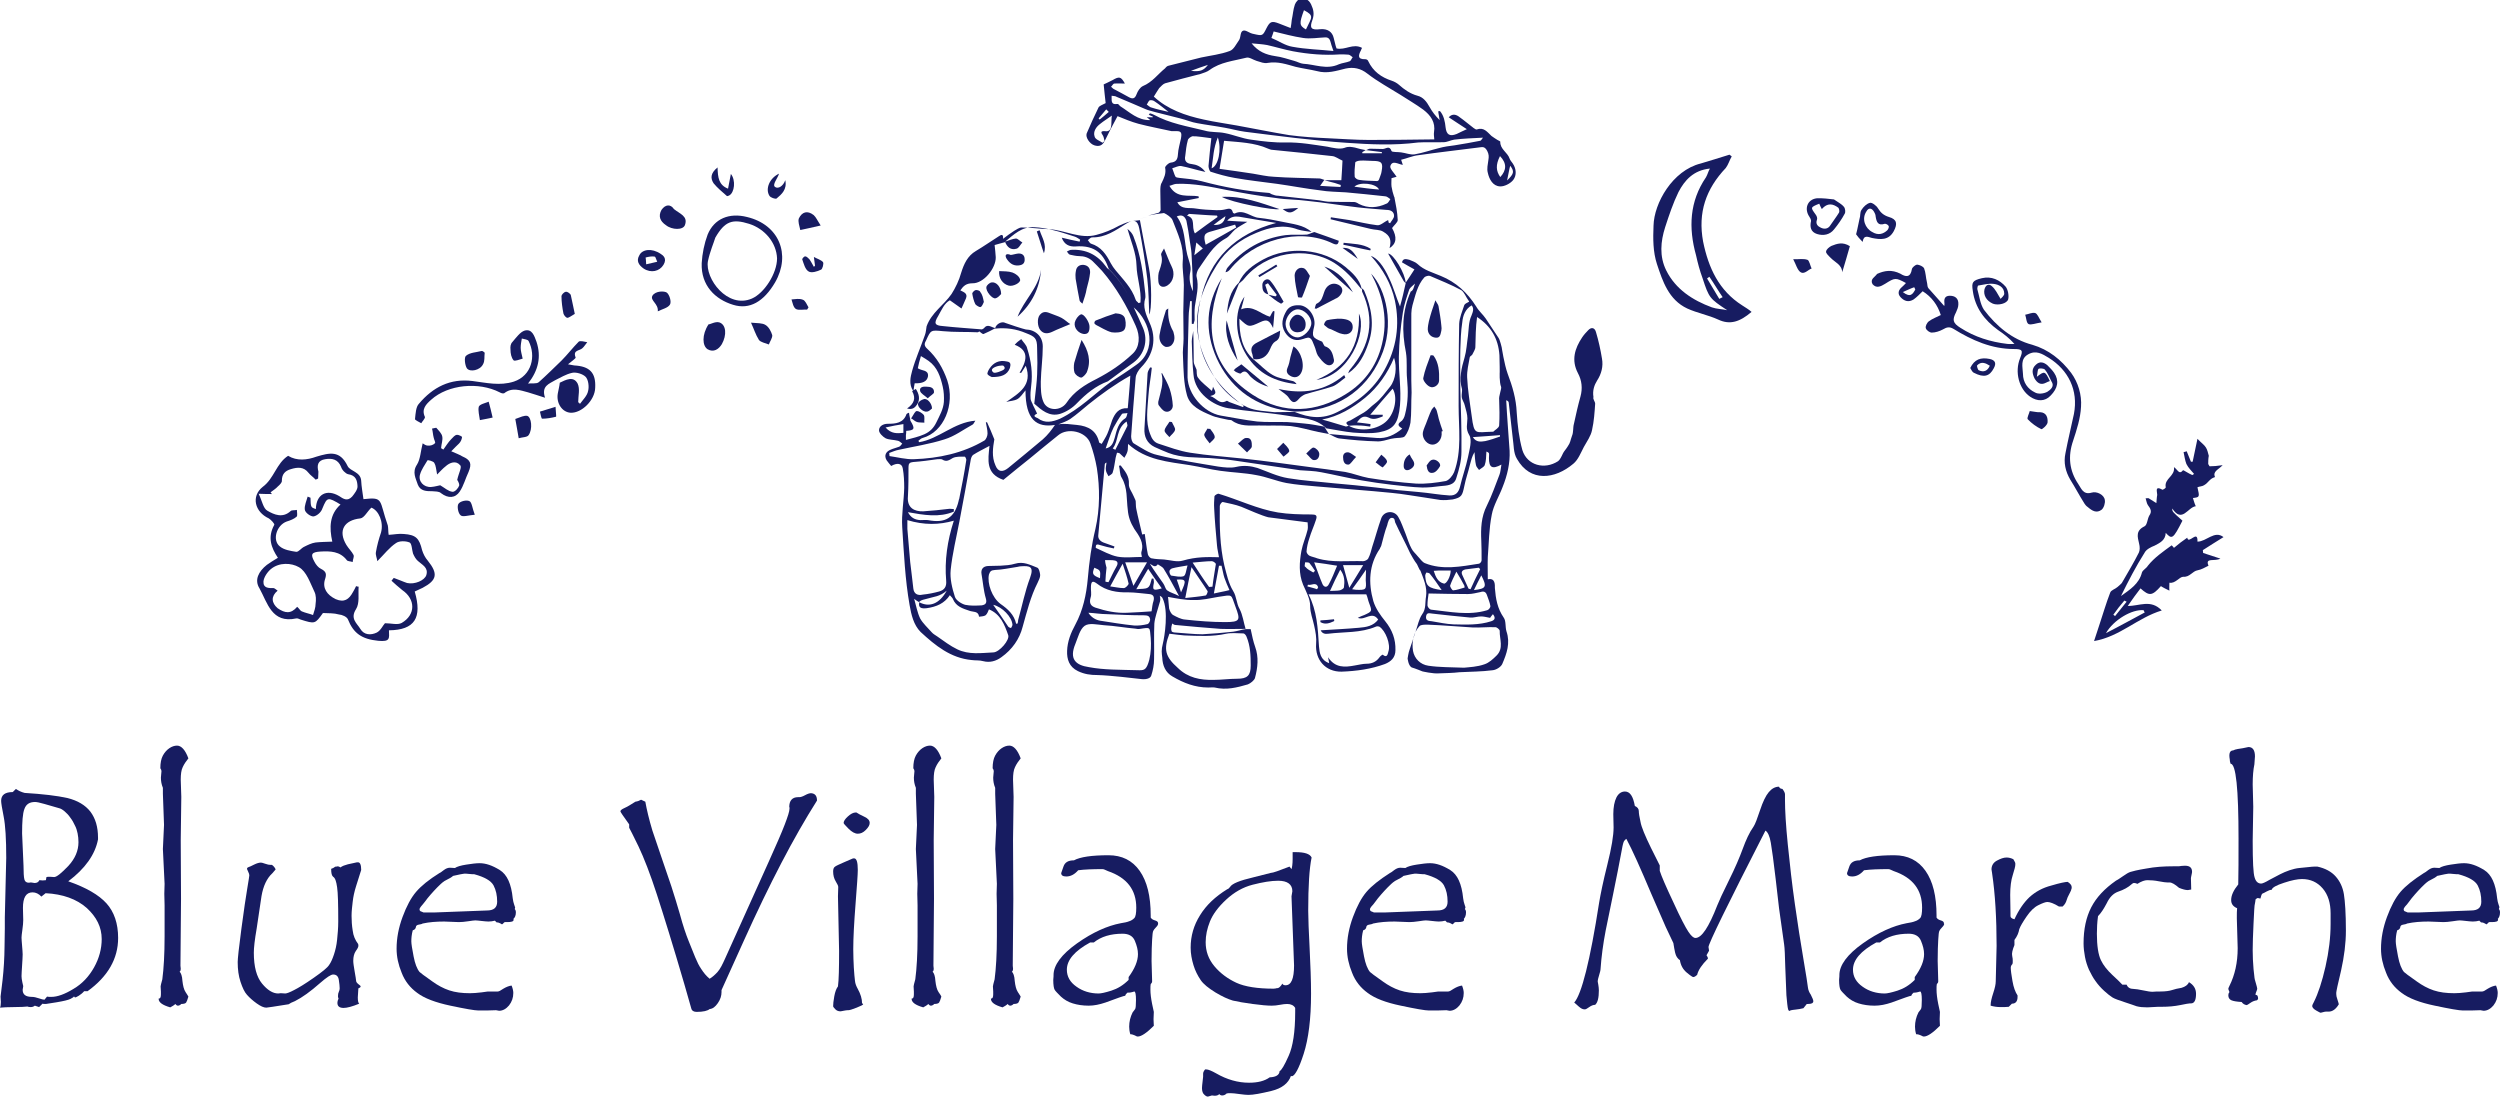 <?xml version="1.0" encoding="utf-8"?>
<!-- Generator: Adobe Illustrator 22.1.0, SVG Export Plug-In . SVG Version: 6.00 Build 0)  -->
<svg version="1.1" id="レイヤー_1" xmlns="http://www.w3.org/2000/svg" xmlns:xlink="http://www.w3.org/1999/xlink" x="0px"
	 y="0px" viewBox="0 0 882.5 387.1" style="enable-background:new 0 0 882.5 387.1;" xml:space="preserve">
<style type="text/css">
	.st0{fill:#171C61;}
</style>
<g>
	<path class="st0" d="M24.1,311.1c6.3,2.2,10.8,4.8,13.5,7.8c2.7,3,4.1,7.1,4.1,12.2c0,7.3-3.6,13.6-10.8,18.8h-1.2
		c-0.6,0.7-1.3,1.2-1.9,1.6c-0.7,0.4-1.1,0.6-1.2,0.6c-0.2,0-0.3-0.1-0.5-0.4c0,0.2-0.4,0.5-1.2,0.9c-0.8,0.4-2.5,0.8-4.9,1.2
		c-2.5,0.4-3.7,0.6-3.8,0.6c-0.6,0-1,0-1.2-0.1l-1.2,1.2l-1.5-0.5c-0.5,0.4-1,0.5-1.5,0.5s-0.9-0.1-1.1-0.2
		c-0.9,0.1-2.4,0.2-4.7,0.2c-2.2,0-3.9,0.1-5,0.2c0.2-0.4,0.3-1.1,0.3-2l-0.1-1.9l0.7-5.8c0.2-1.9,0.4-3.9,0.5-5.9
		c0.1-2,0.2-3.9,0.2-5.9c0-1.9,0.1-4.2,0.1-6.6v-3.7l0.5-21.1c0-6.6-0.3-11.5-0.9-14.5c-0.6-3-0.9-4.9-0.9-5.6
		c0-2.1,1.4-3.1,4.1-3.1l1.1-1.1c0.9,0.6,1.9,1.1,3.1,1.4c6.5,0.4,11.5,1,15.1,1.8c3.6,0.9,6.3,2.5,8.1,4.8c1.8,2.4,2.7,5.4,2.7,9.2
		v0.6C33.6,301.6,30.1,306.6,24.1,311.1z M16.6,351.8c0.4,0.1,0.9,0.1,1.5,0.1c2.1,0,4.7-0.9,7.8-2.8c3.1-1.8,5.5-4.4,7.3-7.6
		c1.8-3.2,2.7-6.6,2.7-10c0-4.2-1.8-7.8-5.3-11c-3.5-3.1-8.4-4.9-14.5-5.2c-0.3,0.2-0.8,0.6-1.5,1.2c-0.9-1-2-1.5-3.1-1.5
		c-2.3,0-3.4,1.8-3.4,5.5l0.1,4.3c0,0.9-0.1,2-0.3,3.4c-0.2,1.4-0.3,2.3-0.3,2.8c0,0.6,0.1,1.6,0.2,2.9c0.1,1.3,0.2,2.3,0.2,3
		c0,0.9-0.1,2.2-0.2,3.9c-0.1,1.7-0.2,3-0.2,3.8c0,0.5,0.1,1.3,0.3,2.2l0.3,1.3l-0.2,1.3c0,1.7,1.1,2.5,3.3,2.5
		c0.7,0,1.5,0.2,2.4,0.5c0.9,0.3,1.6,0.5,2,0.5L16.6,351.8z M16.4,309.6c0.3-0.1,0.7-0.1,1.2-0.1l1.5,0.1c0.9,0,2.5-1.3,5-3.9
		c2.4-2.6,3.6-5.4,3.6-8.4c0-1.1-0.1-2.1-0.3-3.1c-0.2-1-0.5-2-1-2.9c-0.4-0.9-0.9-1.8-1.6-2.7c-0.6-0.9-1.3-1.6-2-2.2
		c-0.7-0.6-1.4-1-1.9-1.1l-5.2-1.5c-1.7-0.5-2.8-0.7-3.3-0.7c-2,0-3.2,0.8-3.8,2.5c-0.6,1.6-0.8,4.5-0.8,8.6l0.5,11.4
		c0,2.4,0.1,4,0.3,4.8c0.2,0.8,0.7,1.2,1.6,1.2l0.7-0.1l1.3,0.2c0.8,0,1.4-0.3,1.7-1l1.2,0.1l1.1-0.1L16.4,309.6z"/>
	<path class="st0" d="M66.5,351.8c-0.3,1.1-0.6,1.8-0.8,2.1c-0.2,0.3-0.8,0.5-1.7,0.5c-0.4,0.4-0.8,0.6-1.2,0.6
		c-0.3,0-0.6-0.2-0.9-0.6c-0.5,0.5-1.1,0.8-1.8,1.2c-2.8-0.8-4.1-1.8-4.1-3v-0.1c0.6,0,0.8-0.5,0.8-1.5v-1l-0.1-1.8
		c0-0.2,0.2-1.1,0.6-2.5c0.5-3.8,0.8-8.8,0.8-15.2v-10.9l-0.1-4.1l0.1-3.5l-0.6-12.3l0.4-8.5l-0.4-11v-2.1c-0.5-1.2-0.7-2.4-0.7-3.6
		l0.2-2.3c0-0.2-0.1-0.6-0.4-1c0-1.9,0.3-3.4,0.9-4.5c0.6-1.1,1.4-2,2.3-2.6c0.9-0.6,1.8-0.9,2.7-0.9c1.5,0,2.9,1.5,4,4.5
		c-0.8,1-1.5,2-2,3.1c-0.5,1-0.7,2.5-0.7,4.4l0.2,6.1l-0.2,15.2l0.1,20.8l-0.2,23.6l0.1,1c0,0.6-0.1,0.9-0.4,1.1
		c0.5,0.5,0.9,1.5,1,3.3c0.2,1.7,0.5,3,1.1,3.9C66,350.9,66.3,351.5,66.5,351.8z"/>
	<path class="st0" d="M120.2,306.2c0.6-0.5,1.5-0.8,2.6-1.1l3.2-0.7h0.4c0.7,0,1.1,0.9,1.1,2.7l-1.8,5.7c-0.6,1.9-1,3.7-1.2,5.5
		c-0.2,1.7-0.4,3.4-0.4,5c0,1.6,0.1,3.4,0.4,5.2c0.2,1.8,0.9,3.4,1.9,4.7c0.1,0.2,0.1,0.4,0.1,0.7c0,0.4-0.3,1-0.9,1.8
		c-0.6,0.9-0.9,2-0.9,3.5c0,0.8,0.2,2,0.5,3.8c0.3,1.8,0.5,2.8,0.5,3.2c0,0.4,0.3,0.8,0.8,1.2c0.5,0.4,0.8,0.6,0.8,0.8
		c0,0.3-0.3,0.5-0.8,0.7c-0.1,1.7-0.2,2.8-0.2,3.2c0,1.3,0.2,2,0.5,2.2c-2.4,1-4.3,1.5-5.5,1.5c-1.5,0-2.2-0.6-2.2-1.8
		c0-0.4,0.1-0.9,0.4-1.5c-0.1-0.2-0.2-0.5-0.2-0.8c0-0.7,0.1-1.2,0.3-1.6c0.2-0.4,0.3-0.8,0.3-1.2c0-0.7-0.1-1.7-0.3-3
		c-0.2-1.3-0.9-1.9-2-1.9c-0.8,0-2.3,1-4.6,3c-3.4,3-6.3,5.1-8.9,6.4c-1.1,0.4-1.8,0.8-2.2,1.1c-5,0.8-7.6,1.2-7.9,1.2
		c-0.9,0-2-0.5-3.4-1.5c-1.4-1-2.5-2-3.4-3c-0.9-1-1.6-2.5-2.3-4.6c-0.7-2.1-1-4.4-1-7c0-1.1,0.4-5,1.3-11.7
		c0.9-6.7,1.6-11.5,2.1-14.4c0.5-2.9,0.7-4.4,0.7-4.5c0-0.3-0.1-0.7-0.4-1.3l-0.4-0.9v-0.2c0-0.2,0.2-0.4,0.5-0.5
		c0.4-0.1,1-0.4,2-0.9c1-0.5,1.8-0.7,2.4-0.7c0.2,0,0.7,0.1,1.5,0.4s1.4,0.4,1.9,0.4H96c0.7,0.5,1.1,1.1,1.3,1.6l-1.1,1.3
		c-2,1.8-3.3,4.6-3.9,8.2l-1.7,11.4c-0.7,4-1,6.8-1,8.5c0,5,1,8.6,2.9,10.9c1.9,2.3,3.8,3.5,5.7,3.5l0.9-0.1l1.6,0.1
		c0.5,0,1.6-0.4,3.1-1.2c1.6-0.8,3.9-2.2,6.9-4.3c3-2.1,4.9-3.6,5.5-4.6c0.7-1,1.2-2.2,1.7-3.7c0.5-1.5,0.9-3.2,1.1-5.2
		c0.2-1.9,0.4-4.1,0.4-6.5c0-6-0.1-10-0.4-12c-0.3-2.1-0.7-3.3-1.4-3.7c-0.5-0.4-0.7-1.3-0.7-2.8c0.6-0.2,1-0.4,1.2-0.6
		c0.2-0.2,0.5-0.2,0.7-0.2C119.3,305.7,119.7,305.9,120.2,306.2z"/>
	<path class="st0" d="M181.7,320.9c0.3,0.3,0.4,0.7,0.4,1.2c0,1-0.3,1.8-0.9,2.3c0.1,0,0.1,0.1,0.1,0.3c0,0.6-0.8,0.8-2.3,0.8h-0.7
		c-0.2,0-0.4,0.1-0.6,0.4c-0.2,0.2-0.4,0.4-0.5,0.4c0,0-0.2-0.1-0.5-0.3c-0.3-0.2-0.8-0.4-1.4-0.4l-0.6-0.6
		c-0.8,0.2-1.5,0.3-2.3,0.3c-0.6,0-1.4-0.1-2.4-0.2c-1-0.1-1.7-0.2-2.2-0.2c-0.4,0-1.2,0.1-2.5,0.3c-1.3,0.2-2.4,0.3-3.3,0.3
		l-5.2-0.2c-2.8,0-5.3,0.2-7.6,0.7c-0.3,0.2-0.8,0.3-1.4,0.4c-0.6,0.1-1,0.4-1,0.9c-0.1,0.5-0.4,0.9-1.1,1.1
		c-0.4,1.5-0.5,2.8-0.5,3.9c0,0.9,0.3,2.7,0.8,5.3c0.5,2.6,1.2,4.4,2.1,5.5c0.2,0.2,1.7,1.4,4.6,3.4c1.8,1.3,3.8,2.4,5.9,3.1
		c2.1,0.7,4.5,1,7.3,1c1.1,0,2.5-0.1,4.1-0.3l2.2-0.3h3.5c0.4,0,1-0.3,2-1c1-0.6,2-1,2.9-1.1c0.4,1,0.6,1.9,0.6,2.6
		c0,1.7-0.5,3.1-1.5,4.4c-1,1.2-2.2,1.9-3.5,1.9l-1.1-0.2l-3.3,0.1h-2.9c-1.3,0-4.7-0.6-9.9-1.7s-9.2-2.6-11.7-4.5
		c-2.5-1.8-4.4-4.2-5.5-7.1c-1.2-2.9-1.8-5.7-1.8-8.5c0-3.7,0.7-7.4,2.1-11.2c1.4-3.8,3-6.8,4.8-8.9c1.8-2.1,4.5-4.3,8.2-6.6
		c0.4-0.2,0.9-0.5,1.6-1.1c0.7-0.5,1.4-0.8,2.1-0.8l1.8,0.1c0.7-0.5,2.1-0.9,4-1.2c1.9-0.3,3.5-0.5,4.7-0.5c2.2,0,4.5,0.8,7.1,2.4
		c2.6,1.6,4.1,4.9,4.6,10c0.1,0.9,0.3,1.6,0.5,2.2c0.2,0.5,0.3,0.9,0.3,0.9C181.9,320.3,181.8,320.6,181.7,320.9z M159.9,309.2
		c-0.2,0.3-1.2,0.9-3,1.8c-0.9,0.6-1.7,1.4-2.5,2.2c-0.8,0.8-1.6,1.7-2.4,2.6c-0.8,0.9-1.5,1.8-2,2.5c-0.6,0.7-1,1.3-1.4,1.7
		c-0.3,0.4-0.5,0.7-0.5,1c0,0.4,0.2,0.7,0.7,0.8l0.7,0.3h3.9l18.5-0.7c2.4,0,3.6-1,3.6-3.1c0-2.2-0.4-4.1-1.3-5.8
		c-0.9-1.6-3.1-2.9-6.8-3.9c-0.4,0-1,0-1.8-0.1c-0.8-0.1-1.3-0.1-1.7-0.1C163.5,308.4,162.2,308.7,159.9,309.2z"/>
	<path class="st0" d="M288.4,282.6c-8.3,13.1-16.8,29.5-25.7,49.2l-8,17.7v0.7c0,1.3-0.4,2.6-1.3,3.9c-0.9,1.3-1.8,2-2.9,2.1
		c-0.7,0.6-2.2,1-4.6,1c-1,0-1.7-0.4-1.9-1.3l-2.4-8.4c-4-13.7-7.3-24.3-9.7-31.7c-2.4-7.4-4.6-13-6.5-17c-1.9-3.9-3-6.1-3.3-6.6
		v-1.2c-2.1-2.9-3.1-4.4-3.1-4.6c0-0.3,0.4-0.7,1.3-1.1c0.8-0.4,1.5-0.7,1.9-1l2.1-1.3c0.8-0.1,1.5-0.4,2-0.7l1.5,0.7
		c0.5,2.8,1.3,6.2,2.5,10.2l3.7,10.9c1.2,3.5,2.2,6.4,3,8.8c1.1,3.4,2.1,6.7,3,9.8c1.1,4.1,2.2,7.3,3.1,9.5l2.3,5.7
		c0.7,1.7,1.4,3.1,2.1,4.1c0.9,1.4,1.8,2.5,3,3.5c1-0.6,1.9-1.4,2.8-2.4c0.9-1,1.7-2.6,2.6-4.6l15.5-34.4c2.6-5.8,4.5-10.1,5.6-13
		s1.7-4.7,1.7-5.7c0-0.3,0-0.5-0.1-0.5c0-2.3,1.1-3.5,3.1-3.5h0.5c0.4,0,1.1-0.2,2-0.7c0.9-0.5,1.6-0.7,2.1-0.7
		C287.7,280.1,288.4,280.9,288.4,282.6z"/>
	<path class="st0" d="M304.7,354.5c0,0.2-0.8,0.6-2.3,1.2c-1.5,0.6-2.5,0.9-2.9,0.9h-0.3c-0.4,0-0.8,0.1-1.4,0.2
		c-0.6,0.1-0.9,0.2-1.1,0.2c-0.7,0-1.3-0.2-1.8-0.7c-0.5-0.5-0.8-0.9-0.8-1.1c0-0.7,0.1-1.9,0.4-3.5c0.3-1.6,0.7-2.7,1.3-3.5
		c0.3-2.2,0.4-6.4,0.4-12.5l-0.4-19.3l0.1-3.3c0-0.4-0.3-1-0.9-2c-0.6-1-0.9-2.1-0.9-3.5c0-0.8,0.2-1.4,0.7-1.7
		c0.4-0.3,1.5-0.8,3.1-1.5l3-1.3c0.1-0.1,0.4-0.1,0.6-0.1c0.9,0,1.3,1.4,1.3,4.1c0,1.6-0.3,5.6-0.8,12.1c-0.5,6.5-0.8,11.8-0.8,15.9
		c0,2.3,0.1,4.5,0.2,6.5c0.1,2,0.3,3.6,0.4,4.6c0.1,1.1,0.5,2,1,2.9c1,1.8,1.5,3.5,1.5,5C304.5,354.3,304.6,354.4,304.7,354.5z
		 M302.3,286.8c0.6,0.4,1.5,0.9,2.8,1.5c1.3,0.6,1.9,1.3,1.9,2.2c0,0.8-0.5,1.6-1.4,2.5c-0.9,0.9-1.8,1.3-2.8,1.3
		c-1,0-2.1-0.6-3.3-1.8c-1.2-1.2-1.7-1.8-1.7-2c0-0.6,0.5-1.4,1.5-2.3c1-0.9,1.9-1.4,2.8-1.4H302.3z"/>
	<path class="st0" d="M332.3,351.8c-0.3,1.1-0.6,1.8-0.8,2.1c-0.2,0.3-0.8,0.5-1.7,0.5c-0.4,0.4-0.8,0.6-1.2,0.6
		c-0.3,0-0.6-0.2-0.9-0.6c-0.5,0.5-1.1,0.8-1.8,1.2c-2.8-0.8-4.1-1.8-4.1-3v-0.1c0.6,0,0.8-0.5,0.8-1.5v-1l-0.1-1.8
		c0-0.2,0.2-1.1,0.6-2.5c0.5-3.8,0.8-8.8,0.8-15.2v-10.9l-0.1-4.1l0.1-3.5l-0.6-12.3l0.4-8.5l-0.4-11v-2.1c-0.5-1.2-0.7-2.4-0.7-3.6
		l0.2-2.3c0-0.2-0.1-0.6-0.4-1c0-1.9,0.3-3.4,0.9-4.5c0.6-1.1,1.4-2,2.3-2.6c0.9-0.6,1.8-0.9,2.7-0.9c1.5,0,2.9,1.5,4,4.5
		c-0.8,1-1.5,2-2,3.1c-0.5,1-0.7,2.5-0.7,4.4l0.2,6.1l-0.2,15.2l0.1,20.8l-0.2,23.6l0.1,1c0,0.6-0.1,0.9-0.4,1.1
		c0.5,0.5,0.9,1.5,1,3.3c0.2,1.7,0.5,3,1.1,3.9C331.8,350.9,332.2,351.5,332.3,351.8z"/>
	<path class="st0" d="M360.3,351.8c-0.3,1.1-0.6,1.8-0.8,2.1c-0.2,0.3-0.8,0.5-1.7,0.5c-0.4,0.4-0.8,0.6-1.2,0.6
		c-0.3,0-0.6-0.2-0.9-0.6c-0.5,0.5-1.1,0.8-1.8,1.2c-2.8-0.8-4.1-1.8-4.1-3v-0.1c0.6,0,0.8-0.5,0.8-1.5v-1l-0.1-1.8
		c0-0.2,0.2-1.1,0.6-2.5c0.5-3.8,0.8-8.8,0.8-15.2v-10.9l-0.1-4.1l0.1-3.5l-0.6-12.3l0.4-8.5l-0.4-11v-2.1c-0.5-1.2-0.7-2.4-0.7-3.6
		l0.2-2.3c0-0.2-0.1-0.6-0.4-1c0-1.9,0.3-3.4,0.9-4.5c0.6-1.1,1.4-2,2.3-2.6c0.9-0.6,1.8-0.9,2.7-0.9c1.5,0,2.9,1.5,4,4.5
		c-0.8,1-1.5,2-2,3.1c-0.5,1-0.7,2.5-0.7,4.4l0.2,6.1l-0.2,15.2l0.1,20.8l-0.2,23.6l0.1,1c0,0.6-0.1,0.9-0.4,1.1
		c0.5,0.5,0.9,1.5,1,3.3c0.2,1.7,0.5,3,1.1,3.9C359.8,350.9,360.1,351.5,360.3,351.8z"/>
	<path class="st0" d="M408.8,326.1c0,0.3-0.2,0.7-0.7,1.2c-0.5,0.5-0.8,0.9-1,1.3c-0.2,0.4-0.3,1.4-0.4,3.1
		c-0.1,1.7-0.2,4.2-0.2,7.5l0.2,7.2c0,0.4-0.2,0.7-0.5,1c-0.1,0.4-0.1,1-0.1,2c0,1.3,0.2,3,0.6,5l0.6,2.8l-0.1,2.6l0.1,2.3
		c-2.5,2.5-4.4,3.8-5.7,3.8c-0.2,0-0.5-0.1-1-0.4c-0.5-0.2-1-0.4-1.4-0.4H399c-0.3-1-0.4-1.9-0.4-2.7c0-1.7,0.4-3.4,1.2-5
		c0.4-0.5,0.7-0.9,0.9-1.2c0.2-0.3,0.3-1.3,0.3-3.2c0-2-0.2-3-0.6-3c-0.1,0-0.3,0.1-0.7,0.2s-0.8,0.2-1.2,0.2H398
		c-0.4,0.3-0.7,0.7-0.8,1.1c-0.4,0-2.7,0.8-7,2.4c-2.1,0.7-4,1.1-5.9,1.1c-2.1,0-4-0.3-5.6-0.8c-1.7-0.5-3.1-1.4-4.2-2.4
		c-1.1-1.1-1.9-1.9-2.2-2.4c-0.3-0.5-0.5-1.7-0.5-3.5l0.1-1.3v-0.4c0-3.5,2.8-7.3,8.3-11.2c5.5-3.9,10.7-6.2,15.4-7.1
		c1.3-0.2,2.3-0.4,3-0.7c0.7-0.2,1.3-0.6,1.8-1.1s0.7-1.8,0.7-3.7c0-6.3-3.3-10.6-10-12.9c-0.2-0.1-0.5-0.2-0.9-0.4
		c-0.4-0.2-0.7-0.3-1-0.3c-3.4,0-6.3,0.1-8.6,0.4c-1.3,1.5-2.7,2.2-4.2,2.2c-1.2,0-1.8-0.4-1.8-1.2c0,0,0.3-0.8,0.8-2.3
		c0.5-1.5,1.7-2.2,3.7-2.2c2.2-1.2,6.3-1.8,12.2-1.8c4.7,0,8.4,1.8,11,5.5c2.6,3.7,3.9,8.9,3.9,15.8v0.7c0.3,0.5,0.8,0.8,1.5,1
		c0.7,0.2,1.1,0.5,1.1,1V326.1z M398.4,344.9c2.2-3,3.3-5.7,3.3-8.1c0-1.5-0.4-3-1.1-4.7c-0.7-1.7-2.2-2.5-4.3-2.5
		c-4.2,0-7.6,1-10.2,3.1h-1.3c-5.5,3-8.2,6.2-8.2,9.6c0,2.4,1.1,4.4,3.4,6c2.2,1.6,4.9,2.4,7.8,2.4c0.8,0,2.3-0.3,4.5-1
		c2.2-0.7,4.2-1.9,6.1-3.8V344.9z"/>
	<path class="st0" d="M463,302.7c-0.8,3.8-1.2,10.1-1.2,18.8c0,2.8,0.2,7.3,0.5,13.3s0.5,11.4,0.5,16c0,8.9-0.9,15.9-2.6,21.2
		c-1.7,5.3-3.2,7.9-4.2,7.9l-0.3-0.1c-0.9,2.6-3.2,4.4-6.9,5.3c-3.7,0.9-6.4,1.4-8.1,1.4c-0.7,0-1.8-0.1-3.2-0.3
		c-1.4-0.2-2.4-0.3-3-0.3c-0.7,0-1.3,0-1.5,0.1c-0.5,0.5-1,0.7-1.6,0.7c-0.4,0-0.8-0.2-1-0.5c-0.3,0.4-0.9,0.6-1.6,0.6l-1-0.1
		c-0.1,0-0.3,0.1-0.7,0.2c-0.4,0.1-0.6,0.2-0.7,0.2c-0.4,0-0.8-0.2-1.3-0.7c-0.5-0.4-0.8-1.2-0.8-2.3c0-0.6,0.1-1.3,0.2-2.2
		c0.1-0.9,0.2-1.5,0.2-1.8V379c0-0.4,0.2-0.9,0.7-1.5h0.4c0.7,0,1.9,0.5,3.5,1.4c3.8,2.2,7.7,3.3,11.6,3.3c3.1,0,5.5-0.6,7.3-1.9
		c2.2-0.1,3.4-0.8,3.5-2.2c0.6-0.2,1.7-2,3.2-5.4c1.5-3.3,2.3-8.5,2.3-15.4v-1.5c-0.5-0.9-1.5-1.4-2.8-1.4c-0.7,0-1.6,0.1-2.6,0.3
		c-1,0.2-2,0.3-2.9,0.3c-1.5,0-3.8-0.2-6.7-0.6c-3-0.4-5.3-0.8-7-1.2c-1.7-0.5-3.7-1.4-6.2-2.9c-2.4-1.5-4.2-2.9-5.2-4.4
		c-1-1.5-1.9-3.2-2.5-5.2c-0.6-2-1-4-1-6.2c0-4.1,1.1-7.9,3.3-11.4c2.2-3.6,5.4-6.6,9.6-9.2c0.4-0.1,0.7-0.4,1-0.8
		c0.7-1.2,3.5-2.3,8.2-3.4l6.3-1.6h0.1c0.5,0,2.6-0.7,6.4-2.2l0.7,0.9c0.2-0.6,0.4-1.8,0.4-3.6v-2.4h1
		C460.5,300.8,462.4,301.4,463,302.7z M452.7,347.2c0.1,0.4,0.5,0.6,1.1,0.6c2,0,3-2.3,3-7l-0.9-24.4l0.3-1.8c0-2.4-1.7-3.7-5-3.7
		c-2.5,0-5.5,0.5-9,1.4c-3.5,0.9-6.6,2.7-9.4,5.3c-2.8,2.6-4.7,5.2-5.7,7.7c-1,2.5-1.5,4.9-1.5,7.3c0,3.2,1,6,3.1,8.5
		c2.1,2.5,4.7,4.4,7.7,5.8c3,1.4,7.5,2.1,13.2,2.1c0.4,0,0.8-0.1,1.2-0.2C451.4,348.9,452,348.3,452.7,347.2z"/>
	<path class="st0" d="M517.1,320.9c0.3,0.3,0.4,0.7,0.4,1.2c0,1-0.3,1.8-0.8,2.3c0.1,0,0.1,0.1,0.1,0.3c0,0.6-0.8,0.8-2.3,0.8h-0.7
		c-0.2,0-0.4,0.1-0.6,0.4c-0.2,0.2-0.4,0.4-0.5,0.4c0,0-0.2-0.1-0.5-0.3c-0.3-0.2-0.8-0.4-1.4-0.4l-0.6-0.6
		c-0.8,0.2-1.5,0.3-2.3,0.3c-0.6,0-1.4-0.1-2.4-0.2c-1-0.1-1.7-0.2-2.2-0.2c-0.4,0-1.2,0.1-2.5,0.3c-1.3,0.2-2.4,0.3-3.3,0.3
		l-5.2-0.2c-2.8,0-5.3,0.2-7.6,0.7c-0.3,0.2-0.8,0.3-1.4,0.4c-0.6,0.1-1,0.4-1,0.9c-0.1,0.5-0.4,0.9-1.1,1.1
		c-0.4,1.5-0.5,2.8-0.5,3.9c0,0.9,0.3,2.7,0.8,5.3c0.5,2.6,1.2,4.4,2.1,5.5c0.2,0.2,1.7,1.4,4.6,3.4c1.8,1.3,3.8,2.4,5.9,3.1
		c2.1,0.7,4.5,1,7.3,1c1.1,0,2.5-0.1,4.1-0.3l2.2-0.3h3.5c0.4,0,1-0.3,2-1c1-0.6,2-1,2.9-1.1c0.4,1,0.6,1.9,0.6,2.6
		c0,1.7-0.5,3.1-1.5,4.4c-1,1.2-2.2,1.9-3.5,1.9l-1.1-0.2l-3.3,0.1h-2.9c-1.3,0-4.7-0.6-9.9-1.7c-5.3-1.1-9.2-2.6-11.7-4.5
		c-2.5-1.8-4.4-4.2-5.5-7.1c-1.2-2.9-1.8-5.7-1.8-8.5c0-3.7,0.7-7.4,2.1-11.2c1.4-3.8,3-6.8,4.8-8.9c1.8-2.1,4.6-4.3,8.2-6.6
		c0.4-0.2,0.9-0.5,1.6-1.1c0.7-0.5,1.4-0.8,2.1-0.8l1.8,0.1c0.7-0.5,2.1-0.9,4-1.2c1.9-0.3,3.5-0.5,4.7-0.5c2.2,0,4.5,0.8,7.1,2.4
		c2.6,1.6,4.1,4.9,4.6,10c0.1,0.9,0.3,1.6,0.5,2.2c0.2,0.5,0.3,0.9,0.3,0.9C517.3,320.3,517.3,320.6,517.1,320.9z M495.4,309.2
		c-0.2,0.3-1.2,0.9-3,1.8c-0.9,0.6-1.7,1.4-2.5,2.2c-0.8,0.8-1.6,1.7-2.4,2.6c-0.8,0.9-1.5,1.8-2,2.5s-1,1.3-1.4,1.7
		c-0.3,0.4-0.5,0.7-0.5,1c0,0.4,0.2,0.7,0.7,0.8l0.7,0.3h3.9l18.5-0.7c2.4,0,3.6-1,3.6-3.1c0-2.2-0.4-4.1-1.3-5.8
		c-0.9-1.6-3.1-2.9-6.8-3.9c-0.4,0-1,0-1.8-0.1s-1.3-0.1-1.7-0.1C499,308.4,497.7,308.7,495.4,309.2z"/>
	<path class="st0" d="M629.2,278.5c0.6,0.8,0.9,1.4,0.9,1.9l0,2.1c0,3.5,0.3,8.8,1,15.7c0.7,7,1.5,14,2.5,21c1,7,2,13.5,3,19.3
		s1.5,9.2,1.6,10.1c0.1,0.9,0.5,1.8,1,2.5c0.6,1.2,0.9,1.9,0.9,2.3c0,0.7-0.6,1-1.9,1h-0.4l-1.2,1.5c-0.8,0.2-1.8,0.4-2.9,0.5
		c-1.2,0.1-1.9,0.3-2.1,0.5c-0.1,0-0.2-0.2-0.4-0.6c-0.1-0.4-0.2-1-0.3-1.9c-0.1-0.8-0.2-1.8-0.3-3.1l-0.4-10
		c-0.1-4-0.2-6.6-0.4-7.9c-0.6-4.1-1.2-8.3-1.8-12.8l-1.2-10.4c-0.7-6.1-1.3-10.3-1.7-12.7c-0.4-2.4-1.1-3.8-1.9-4.3
		c-13.4,26.2-20.1,39.9-20.1,41.1c0,0.2,0.1,0.6,0.2,1.3c-0.3,0.5-0.6,1-0.9,1.6c0.3,0.4,0.5,0.8,0.5,1.2c-2.1,2.1-3.4,4-3.8,5.7
		c-0.5,0.5-1,0.8-1.4,0.8c-0.2,0-1-0.5-2.3-1.6c-1.3-1.1-2.1-2.5-2.4-4.4c-0.2-0.1-0.5-0.3-0.7-0.6c-0.2-0.2-0.4-0.5-0.6-0.9
		c-0.1-0.3-0.3-0.7-0.4-1.2l-0.3-1.5c-0.1-0.5-0.2-1.1-0.3-1.8l-2.7-5.7l-5.1-11.7c-3.8-9-6.7-15.5-8.8-19.4
		c-0.3,0.2-0.6,0.5-0.8,0.8s-0.5,1.3-0.8,3.1c-0.8,4.5-1.9,9.8-3.1,15.8l-2.6,12.7c-0.9,4.7-1.5,9.2-1.8,13.5c0,0.5-0.2,1.2-0.5,2.2
		c-0.3,1-0.5,1.7-0.5,2.3c0,0.1,0.1,0.5,0.2,1.1c0.1,0.6,0.2,1.3,0.2,2c0,2.6-0.4,4.3-1.3,5.1c-0.7,0-1.4,0.3-2.1,0.8
		c-0.7,0.5-1.2,0.8-1.5,0.8h-0.2c-0.6,0-1.2-0.3-2-1c-0.7-0.7-1.3-1.1-1.6-1.4c2.6-2.9,5.6-14.7,8.8-35.3c0.5-3,1.4-7.4,2.9-13.4
		c1.5-6,2.2-10.3,2.2-13.1l-0.1-4.7c0-2.5,0.4-4.5,1.1-5.9c0.7-1.4,1.8-2.1,3-2.1c1.8,0,2.9,1.7,3.5,5.1c0.9,0.4,1.4,1,1.4,1.8
		c0,0.8,0.2,2,0.6,3.8c0.3,1.8,1.6,4.9,3.7,9.2l3.1,6.2v1.9c0.6,1.9,2.2,5.6,4.8,11.1c2.5,5.5,4.3,8.9,5.3,10.4
		c1,1.5,1.8,2.2,2.5,2.2c2.2,0,4.7-3.8,7.7-11.5c0.6-1.5,1.9-4.4,4.1-8.8s3.8-8.2,4.9-11.2s2.3-5.7,3.8-7.8c0.6-0.9,1.3-2.8,2.3-5.8
		s2-5.1,3.1-6.4c1.1-1.3,2.3-1.9,3.6-1.9C628.2,278.3,628.6,278.4,629.2,278.5z"/>
	<path class="st0" d="M686.3,326.1c0,0.3-0.2,0.7-0.7,1.2c-0.5,0.5-0.8,0.9-1,1.3c-0.2,0.4-0.3,1.4-0.4,3.1
		c-0.1,1.7-0.2,4.2-0.2,7.5l0.2,7.2c0,0.4-0.2,0.7-0.5,1c-0.1,0.4-0.1,1-0.1,2c0,1.3,0.2,3,0.6,5l0.6,2.8l-0.1,2.6l0.1,2.3
		c-2.5,2.5-4.4,3.8-5.7,3.8c-0.2,0-0.5-0.1-1-0.4c-0.5-0.2-1-0.4-1.4-0.4h-0.3c-0.3-1-0.4-1.9-0.4-2.7c0-1.7,0.4-3.4,1.2-5
		c0.4-0.5,0.7-0.9,0.9-1.2c0.2-0.3,0.3-1.3,0.3-3.2c0-2-0.2-3-0.6-3c-0.1,0-0.3,0.1-0.7,0.2c-0.4,0.1-0.8,0.2-1.2,0.2h-0.4
		c-0.4,0.3-0.7,0.7-0.8,1.1c-0.4,0-2.7,0.8-7,2.4c-2.1,0.7-4,1.1-6,1.1c-2.1,0-4-0.3-5.6-0.8c-1.7-0.5-3.1-1.4-4.2-2.4
		c-1.1-1.1-1.9-1.9-2.2-2.4c-0.3-0.5-0.5-1.7-0.5-3.5l0.1-1.3v-0.4c0-3.5,2.8-7.3,8.3-11.2c5.5-3.9,10.7-6.2,15.4-7.1
		c1.3-0.2,2.3-0.4,3-0.7c0.7-0.2,1.3-0.6,1.8-1.1c0.5-0.5,0.7-1.8,0.7-3.7c0-6.3-3.3-10.6-10-12.9c-0.2-0.1-0.5-0.2-0.9-0.4
		s-0.7-0.3-1-0.3c-3.4,0-6.3,0.1-8.6,0.4c-1.3,1.5-2.7,2.2-4.2,2.2c-1.2,0-1.8-0.4-1.8-1.2c0,0,0.3-0.8,0.8-2.3
		c0.5-1.5,1.7-2.2,3.7-2.2c2.2-1.2,6.3-1.8,12.2-1.8c4.7,0,8.4,1.8,11,5.5s3.9,8.9,3.9,15.8v0.7c0.3,0.5,0.8,0.8,1.5,1
		c0.7,0.2,1.1,0.5,1.1,1V326.1z M675.9,344.9c2.2-3,3.3-5.7,3.3-8.1c0-1.5-0.4-3-1.1-4.7c-0.7-1.7-2.2-2.5-4.3-2.5
		c-4.2,0-7.6,1-10.2,3.1h-1.3c-5.5,3-8.2,6.2-8.2,9.6c0,2.4,1.1,4.4,3.4,6c2.2,1.6,4.9,2.4,7.8,2.4c0.8,0,2.3-0.3,4.5-1
		c2.2-0.7,4.2-1.9,6.1-3.8V344.9z"/>
	<path class="st0" d="M731.2,313.7c0,0.4-0.2,0.9-0.7,1.8s-0.8,1.6-1,2.3c-0.2,0.7-0.6,1.5-1.4,2.2h-1.3c-1.8-1.1-3.2-1.6-4.1-1.6
		c-0.6,0-1.7,0.4-3.1,1.1c-1.5,0.7-2.9,2.1-4.2,4s-2.2,3.4-2.6,4.5c-0.2,1.2-0.7,2.5-1.7,3.8v1.8c-0.7,1.7-1,3-0.8,3.8
		s0.2,1.4,0.2,1.8c0,0.5,0,0.8-0.1,1.1c-0.4,0.4-0.6,0.8-0.6,1.3c0,0.9,0.2,2.4,0.6,4.7s1,3.9,1.8,5.1v0.5c0,1.6-0.7,2.4-2,2.4
		l-1.1,1.1c-0.9,0.1-1.8,0.1-2.9,0.1c-1.3,0-2.5-0.2-3.5-0.5v-0.2c0-1,0.3-2.4,0.9-4.2c0.6-1.8,0.9-3.2,0.9-4.2l0.3-12.5
		c0-9.7-0.5-18.3-1.6-25.7c-0.1-0.8-0.2-1.2-0.2-1.3c0-1.3,0.6-2.4,1.9-3.1c1.3-0.7,2.4-1.1,3.4-1.1c0.8,0,1.6,0.2,2.4,0.6
		c0.1,0.1,0.2,0.4,0.4,0.7c0.2,0.4,0.3,0.6,0.3,0.7v0.6c0,0.5-0.3,1.7-0.9,3.6c-0.6,1.8-0.9,4.2-0.9,7l0.1,6.5v1
		c0,0.5,0.5,0.9,1.4,1.1c1.5-3.3,3.3-5.9,5.3-7.8c2.1-1.9,4.6-3.3,7.7-4.1c3-0.9,5-1.3,5.8-1.3c0.9,0.6,1.4,1.2,1.4,1.8V313.7z"/>
	<path class="st0" d="M772.7,346.7c1.7,1,2.5,2.4,2.5,4.1c0,2.3-0.6,3.4-1.8,3.4H773c-0.3,0-1.5,0.2-3.4,0.6c-2,0.4-4.1,0.6-6.5,0.6
		h-1.3l-3.8,0.2c-1.4,0-2.7-0.1-3.8-0.4c-0.6-0.2-1.9-0.7-4.1-1.4c-2.1-0.7-3.6-1.2-4.4-1.7c-0.8-0.5-1.8-1.3-2.9-2.3
		s-2.2-2.2-3.1-3.5c-0.9-1.2-1.6-2.6-2.3-4c-0.6-1.4-1.1-2.9-1.4-4.5c-0.3-1.6-0.5-3.2-0.5-4.8c0-5,0.9-9.2,2.7-12.7
		c1.8-3.5,4.7-6.6,8.7-9.4c0.6-0.3,1.5-0.9,2.5-1.6c1.1-0.8,2-1.3,2.6-1.5s2.5-0.7,5.6-1.2c3.1-0.6,6.3-0.8,9.5-0.8h2
		c0.6-0.1,1.4-0.2,2.2-0.2c1.7,0,2.5,0.7,2.5,2.2c0,0.2-0.1,0.6-0.2,1.1c-0.1,0.5-0.2,0.9-0.2,1.1l0.1,4c-0.6,0.1-1,0.2-1.2,0.2
		c-0.8,0-1.9-0.3-3.1-0.8c-1.4-1.2-2.5-1.9-3.4-1.9H765c-0.4,0-1.4-0.1-2.9-0.4c-1.5-0.3-2.9-0.4-4.1-0.4c-0.9,0-2.1,0.4-3.5,1.3
		c-0.4-0.2-0.8-0.3-1.1-0.3h-0.2c-0.1,0-0.4,0.1-0.7,0.4c-1.2,1.1-2.8,2-4.9,2.7c-1.6,0.6-2.9,1.9-3.9,4c-1.1,2.1-2.1,3.6-3.1,4.6
		c-0.3,2.2-0.4,4.3-0.4,6.2c0,4.3,0.5,7.4,1.4,9.3s2.3,3.6,4,5.2c1.7,1.6,2.9,2.7,3.6,3.5h1.5c0.4,1,1.2,1.5,2.5,1.5
		c0.7,0,1.8,0.2,3.3,0.5s2.5,0.5,3.3,0.5l1.6-0.1h1.2c1.8,0,3.2-0.2,4.1-0.5s2.1-0.6,3.4-0.8C771.4,348.3,772.3,347.7,772.7,346.7z"
		/>
	<path class="st0" d="M788.3,264.9c0.4-0.2,0.9-0.4,1.6-0.5c0.7-0.1,1.3-0.2,1.9-0.3l1.9-0.4c1.5,0,2.3,1.1,2.3,3.3
		c0,0.4-0.1,1.3-0.2,2.8c-0.4,1.9-0.6,4.3-0.6,7.1l0.2,7.9l-0.2,12c0,7.3,0.2,11.6,0.7,13c0.4,1.4,1.2,2.1,2.3,2.1
		c0.4,0,1.4-0.4,2.9-1.3c1.5-0.8,2.8-1.5,3.8-2c1-0.5,2.1-1,3.3-1.4c1.2-0.4,2.4-0.7,3.5-0.8l3-0.3c1-0.1,1.8-0.2,2.4-0.2h0.9
		c2.8,0.6,5,1.8,6.5,3.5c1.5,1.7,2.5,3.8,2.9,6.3c0.4,2.5,0.7,6.8,0.7,12.8c0,4.5-0.6,9.1-1.7,14.1c-1.2,4.9-1.7,7.5-1.7,7.8v0.5
		c0,0.5,0.1,1.1,0.4,1.9s0.4,1.4,0.5,1.7c-1,1.7-2.2,2.6-3.6,2.6h-1c-0.3,0-0.6,0.1-1,0.2c-0.4,0.1-0.7,0.2-0.8,0.2
		c-0.2,0-0.7-0.3-1.6-0.8c-0.9-0.5-1.4-1.1-1.4-1.6c0-0.2,0.2-0.7,0.6-1.4c1.5-3,2.9-7.2,4.1-12.5c1.2-5.3,1.8-10.3,1.8-15.1v-3.7
		c0-3.6-0.9-6.6-2.8-8.8c-1.9-2.2-4.3-3.3-7.3-3.3c-1.5,0-3.6,0.4-6.3,1.3c-2.8,0.9-4.2,1.7-4.4,2.5c-0.5,0-1.1,0.2-1.8,0.6
		c-0.7,0.4-1.1,0.6-1.4,0.7c-0.2,0.1-0.4,0.4-0.5,0.8s-0.2,0.8-0.3,1c-0.4-0.1-0.7-0.2-0.9-0.2c-0.2,0-0.5,0.2-0.8,0.5
		c0,0.4-0.1,0.8-0.2,1.4c-0.2,0.5-0.3,2.9-0.5,7s-0.3,7.3-0.3,9.5c0,2.2,0.1,4.4,0.3,6.7l0.3,2.7v0.1c0,0.4,0.2,1.1,0.5,2.1
		c0.3,1.1,0.5,1.7,0.5,2c0,0.2-0.1,0.5-0.3,1c-0.2,0.4-0.3,0.8-0.3,1.1v0.1h0.1c0.6,0,0.8,0.5,0.8,1.4c0,0.1-0.1,0.2-0.4,0.5
		c-0.8,0.1-1.6,0.4-2.3,0.9c-0.7,0.5-1.2,0.8-1.3,0.8c-0.8-0.1-1.4-0.5-1.8-1.1c-1.7-0.1-2.9-0.3-3.6-0.6c-0.7-0.3-1.1-0.9-1.1-1.7
		c0-0.5,0.1-0.8,0.2-0.9s0.2-0.3,0.2-0.3s-0.1-0.2-0.2-0.5c-0.1-0.2-0.2-0.5-0.2-0.7c0-0.1,0.1-0.4,0.4-1c1.9-3.8,2.9-8.2,2.9-13.3
		l-0.3-10.5c0-1.6,0-2.8,0.1-3.6c-1.4-0.6-2.1-1.5-2.1-2.9c0-1.6,0.8-3.4,2.5-5.5c0.1-3.8,0.1-9.2,0.1-16.1
		c0-17.7-0.9-26.5-2.8-26.5c-0.2-0.5-0.3-1.1-0.3-1.6C786.7,265.9,787.2,264.9,788.3,264.9z"/>
	<path class="st0" d="M882.1,320.9c0.3,0.3,0.4,0.7,0.4,1.2c0,1-0.3,1.8-0.8,2.3c0.1,0,0.1,0.1,0.1,0.3c0,0.6-0.8,0.8-2.3,0.8h-0.7
		c-0.2,0-0.4,0.1-0.6,0.4c-0.2,0.2-0.4,0.4-0.5,0.4c0,0-0.2-0.1-0.5-0.3c-0.3-0.2-0.8-0.4-1.4-0.4l-0.6-0.6
		c-0.8,0.2-1.5,0.3-2.3,0.3c-0.6,0-1.4-0.1-2.4-0.2c-1-0.1-1.7-0.2-2.2-0.2c-0.4,0-1.2,0.1-2.5,0.3c-1.3,0.2-2.4,0.3-3.3,0.3
		l-5.2-0.2c-2.8,0-5.3,0.2-7.6,0.7c-0.3,0.2-0.8,0.3-1.4,0.4c-0.6,0.1-1,0.4-1,0.9c-0.1,0.5-0.4,0.9-1.1,1.1
		c-0.4,1.5-0.5,2.8-0.5,3.9c0,0.9,0.3,2.7,0.8,5.3c0.5,2.6,1.2,4.4,2.1,5.5c0.2,0.2,1.7,1.4,4.6,3.4c1.8,1.3,3.8,2.4,5.9,3.1
		c2.1,0.7,4.5,1,7.3,1c1.1,0,2.5-0.1,4.1-0.3l2.2-0.3h3.5c0.4,0,1-0.3,2-1c1-0.6,2-1,2.9-1.1c0.4,1,0.6,1.9,0.6,2.6
		c0,1.7-0.5,3.1-1.5,4.4c-1,1.2-2.2,1.9-3.5,1.9l-1.1-0.2l-3.3,0.1h-2.9c-1.3,0-4.7-0.6-9.9-1.7c-5.3-1.1-9.2-2.6-11.7-4.5
		c-2.5-1.8-4.4-4.2-5.5-7.1c-1.2-2.9-1.8-5.7-1.8-8.5c0-3.7,0.7-7.4,2.1-11.2c1.4-3.8,3-6.8,4.8-8.9c1.8-2.1,4.6-4.3,8.2-6.6
		c0.4-0.2,0.9-0.5,1.6-1.1c0.7-0.5,1.4-0.8,2.1-0.8l1.8,0.1c0.7-0.5,2.1-0.9,4-1.2c1.9-0.3,3.5-0.5,4.7-0.5c2.2,0,4.5,0.8,7.1,2.4
		c2.6,1.6,4.1,4.9,4.6,10c0.1,0.9,0.3,1.6,0.5,2.2c0.2,0.5,0.3,0.9,0.3,0.9C882.3,320.3,882.2,320.6,882.1,320.9z M860.3,309.2
		c-0.2,0.3-1.2,0.9-3,1.8c-0.9,0.6-1.7,1.4-2.5,2.2c-0.8,0.8-1.6,1.7-2.4,2.6c-0.8,0.9-1.5,1.8-2,2.5s-1,1.3-1.4,1.7
		c-0.3,0.4-0.5,0.7-0.5,1c0,0.4,0.2,0.7,0.7,0.8l0.7,0.3h3.9l18.5-0.7c2.4,0,3.6-1,3.6-3.1c0-2.2-0.4-4.1-1.3-5.8
		c-0.9-1.6-3.1-2.9-6.8-3.9c-0.4,0-1,0-1.8-0.1s-1.3-0.1-1.7-0.1C863.9,308.4,862.6,308.7,860.3,309.2z"/>
</g>
<g>
	<path class="st0" d="M402.1,77.2c1.1-0.2,2.1-0.4,3.2-0.7C404.2,76.8,403.1,77,402.1,77.2z"/>
	<path class="st0" d="M563.8,134.3c1.5-2.3,2.2-5,1.7-7.7c-0.5-3.1-1.2-6.3-2.1-9.3c-0.4-1.6-1.6-2-2.8-0.7
		c-0.7,0.7-1.5,1.6-2.1,2.5c-2.6,3.9-3.9,8-1.5,12.6c1.4,2.6,1.7,5.4,0.9,8.3c-0.9,3.2-1.6,6.4-2.3,9.6c-0.4,1.4-0.1,2.9-0.7,4.3
		c-0.6,1.6-0.5,2.3-1.5,3.7c-0.6,1-1.4,1.8-1.7,2.5c-0.5,1.1-1.1,2.3-1.7,2.7c-4.8,3.1-10.9,1.5-12.6-3.9c-1.2-4.3-1.7-8.8-2-13.3
		c-0.2-4.8-1.5-9.2-3.2-13.7c-1.2-3.3-2.1-9.3-2.1-9.3s-0.6-2.6-1.1-3.3c-1.6-2.3-2.9-4.5-4.5-6.8c-1-1.5-2.5-2.7-3.4-4.3
		c-3.1-4.9-7.1-8.6-12.5-10.8c-2.8-1.2-5.9-2-8.2-4.2c-0.7-0.7-2-1.1-2.9-1.5c-1-0.2-2.2-0.7-2.6,0.9c1.5,0.9,2.8,1.6,4.4,2.5
		c-1.2,1.8-2.1,3.3-3.1,4.7c-0.2-3.4-4.3-10.2-6.2-10.3c1.8,3.2,3.7,6.5,5.5,9.7c0.2,0.3,0.4,0.5,0.7,0.7c0,0,0,0,0,0.1
		c-0.6,2.7-1.2,5.4-2,8.2c-1.4-3.4-2.3-6.8-3.8-9.9c-2.1-4.7-4.3-7.2-6.5-8c4.3,4.7,7.2,9.9,8.5,15.8c1.8,8.6,0.6,16.9-3.8,24.7
		c-3.8,6.8-9.6,11.3-16.6,14.7c-5.2,2.6-9.9,2-15-0.1c-2,0-4.1,0.1-7.1,0.1c-3.2-0.4-6.6-0.4-9.5-1.7c-0.9-0.4-1.7-0.9-2.5-1.4
		c0.4,0.3,0.7,0.5,1.1,0.8c0,0.1-0.1,0.4-0.2,0.5c-1.6-0.6-3.3-1.2-4.9-1.8c-0.2-0.1-0.7-0.5-0.9-0.4c-2.6,1.5-3.6-1.1-5.8-1.7
		c3.1-0.7,1.4-2.1,1-3.3c-0.1,0.5-0.2,1-0.4,1.5c-1.7-1.6-3.6-2.9-4.9-4.7c-0.6-0.7-0.4-2.1-0.5-2.8c-0.4-1.1-1-2-1-2.8
		c-0.1-3.6,0-7.2-0.2-10.9c-0.1,1.2-0.5,2.5-0.5,3.7c0.1,3.9,0.2,7.9,0.6,11.7c0.5,6.5,6.9,11,12.3,11.9c6.9,1.1,13.7,1.5,20.6,2.6
		c4.9,0.9,10.1,0.7,14,4.5c3.2,0.5,6.3,1.2,9.5,1.5c3.1,0.2,6.1,0.4,9.1-0.1c5.3-1,6.8-3.2,7.4-9.5c0.5-5.6-0.5-11.4-0.4-17.2
		c0.1-5.2,0.6-10.3,1.4-15.5c0.4-2.8,1.4-5.6,2.3-8.3c0.4-0.7,1.4-1.4,2-2c-0.4,1.2-0.6,2.5-1.5,2.8c-3.1,6.9-3.2,14.1-1.7,21.5
		c0.5,3.1,0.1,6.3,0.4,9.3c0.4,4.2,0.4,8.3-0.7,12.5c-0.2,1-0.7,2.1-1.5,2.6c-1.5,1.1-0.7,1.7,0.5,2.5c-2.7,2.2-5.5,3.6-9,3.3
		c-5.6-0.4-11.3-0.9-16.9-1.4c1.4,0.6,2.6,1.5,3.9,1.6c4.3,0.5,8.7,0.9,13.1,1c1.6,0.1,3.3-0.5,4.9-0.9c0.4-0.1,0.9-0.1,1.2-0.2
		c1.2-0.2,3.1,0,3.7-0.7c1-1.2,1.7-3.1,2-4.8c0.4-3.4,0.2-7,0.4-10.6c0-1.5-0.1-2.8-0.1-4.3c0-7,0-13.9,0-20.9
		c0-1.8-0.1-3.8,0.4-5.6c1-3.4,1.7-7.1,4.2-9.9c0.4-0.4,1.5-0.7,2-0.5c3.7,1.6,7.5,3.1,11,5c1.1,0.7,1.7,2.5,2.6,3.7
		c0.1,0.1,0.2,0.2,0.2,0.4c-0.7,0.4-1.5,0.7-1.7,1.2c-0.7,2.2-1.7,4.4-1.8,6.6c-0.2,9.7-0.2,19.3-0.2,29c0,7.9,1.2,15.8-1.6,23.4
		c-0.5,1.2-1.8,2.8-2.9,3.1c-3.4,0.6-7,1.1-10.6,0.9c-5.6-0.4-11.2-1.1-16.8-2c-2.7-0.5-5.4-1.6-8.1-2.1c-4.4-0.7-8.7-1.2-13.1-1.8
		c-7.6-1-15.2-2.1-22.8-2.9c-6.4-0.7-12.6-1.1-18.9-2.1c-3.8-0.6-7.5-2-11.2-3.2c-1.5-0.5-2.3-1.7-2.9-3.4c-1.7-4.4-0.9-9-0.6-13.5
		c0.2-3.3,0.9-6.6,1.2-9.9c-0.2,0-0.4-0.1-0.6-0.1c-0.4,0.7-0.9,1.5-0.9,2.2c-0.4,6.4-0.7,12.9-1.1,19.3c-0.2,2.9,0.9,5.3,3.6,6.6
		c1.6,0.7,3.3,1.5,4.9,2.1c4.7,1.8,9.6,1.5,14.5,1.8c3.2,0.2,6.4,0.5,9.6,1c7.5,1.1,14.9,2.2,22.3,3.3c2.5,0.2,5,0.2,7.5,0.7
		c4.8,0.9,9.6,2.1,14.4,2.9c3.4,0.6,6.9,1.1,10.3,1.5c3.7,0.4,7.4,0.9,11,1c2.2,0,4.3-0.2,6.4-0.5c2.2-0.2,4.9-0.2,5.6-2.9
		c1-3.1,1.8-6.1,1.8-9.2c0.1-7.4-0.2-14.9-0.4-22.3c0-4.7-0.1-9.2,0-13.7c0.1-3.2,0.2-6.6,0.7-9.8c0.2-2.2,1-4.6,3.3-5.9
		c0.9,1.1,0.5,2.2-0.1,3.7c-1,2.1-0.9,4.7-1.2,7.1c-0.4,2.6-0.5,5.2-1.2,7.6c-1.1,3.7-2,7.4-0.9,11.2c0.1,0.7-0.2,1.8-0.1,2.7
		c0.1,1.1,0.9,2,1.1,3.1c0.4,1.5,0.9,3.1,0.9,4.5c0,2-0.7,3.6,0.6,5.8c1.2,1.8,0.1,5.3-0.4,7.9c-0.7,3.4-2,6.9-2.8,10.4
		c-0.5,2-1.5,3.2-3.7,3.1c-3.6-0.2-7.2-0.9-10.8-1.2c-2.6-0.2-5-0.5-7.6-0.7c-4.9-0.6-9.9-1.2-14.9-1.7c-2.6-0.2-5-0.5-7.6-0.7
		c-5.4-0.6-10.8-0.9-16.1-1.8c-3.7-0.6-7.2-2.3-10.8-3.6c-2.3-0.7-4.8-1-7.4-0.4c-2,0.5-4.4,0.2-6.5-0.1c-7.1-1.2-14.4-2.3-21.5-4.1
		c-2.9-0.6-5.6-2.5-8.3-4.1c-0.6-0.4-0.9-1.6-0.9-2.5c0.5-6.9,1-13.9,1.6-20.7c0.1-1.2,1-2.7,2-3.7c4.3-4.4,5.5-10.1,2.9-15.7
		c-1.2-2.8-2.5-5.5-1.5-8.7c0.1-0.4,0-1,0-1.5c-0.7-6.9-1.6-13.7-4.2-20.3c-0.4-1-1.1-1.8-2.1-2.6c1.2,4.3,3.1,8.5,3.2,12.9
		c0.1,4.4,1.8,8.7,1.4,13.1c-0.2,0.1-0.5,0.1-0.7,0.2c-0.2-0.4-0.9-0.7-1-1.2c-1.4-4.2-4.4-7.1-7.1-10.4c-0.6-0.7-1.2-1.6-1.7-2.5
		c-1.6-3.1-3.4-5.8-7-6.9c-0.5-0.2-0.7-0.9-1.1-1.2c0.5-0.4,1-1,1.5-1c4.8,0.1,8.3-2.5,12-4.8c2.7-1.7,4.1-1.4,4.7,1.8
		c1.1,5.8,2.1,11.7,2.8,17.6c0.5,4.2,0.5,8.5,0.7,12.6c0.9-1.4,0.9-11.3-0.1-16.4c-1.1-5.5-2.1-11-3.2-16.9c0.1,0,0.1,0,0.2,0
		c-0.6,0.1-1.1,0.1-1.7,0.2c-2.2,0.1-3.9,0.9-5.9,1.8c-2.5,1.4-5.2,2.5-7.9,3.2c-5.8,1.6-11.2-1.7-16.8-2c-3.2-0.1-6.4-0.6-9.6-0.6
		c-0.9,0-1.8,0.7-2.7,1.2c-1.4,0.9-2.6,1.8-3.9,2.8c0.1-1.8-0.6-1.5-1.5-0.9c-2.7,1.7-5.4,3.6-8.1,5.2c-2.9,1.7-4.2,4.5-5.2,7.7
		c-0.7,2.6-2,5.3-3.4,7.5c-2.7,3.9-7.1,6.6-8.8,11.4c-0.2,1-0.2,2.1-0.6,3.1c-1.5,4.3-3.3,8.3-4.5,12.6c-0.6,2.2-1.2,4.7,0.3,7
		c-0.1,0.1-0.2,0.1-0.3,0.2c1.4,2.5,0.7,4.4-1.8,6.1c2.1,0.6,2.9-0.5,3.6-1.5c1.1-1.8,0.6-3.7-0.5-5.4c-0.3,0.2-0.6,0.3-0.8,0.5
		c0.1-0.8,0.2-1.6,0.4-2.5c2.7,0.1,4.4-0.6,4.7-2.5c0.2-2.3-2.1-1.8-3.6-2.8c0.2-1.2,0.6-2.6,1.1-4.3c1.2,0.7,2,1.2,2.7,1.7
		c3.1,2.2,4.2,5.6,5,9.1c0.4,1.7,0.5,3.6,0.4,5.4c-0.2,2.6-1.5,4.8-2.6,7.1c-1,2.1-2.3,3.4-4.3,4.3c-2,0.9-4.3,1.4-6.5,2
		c0-0.7,0-1.2,0-1.7c0.1-0.5,0.1-1,0.1-1.5c2.9-0.2,3.2-0.7,1.6-3.4l-0.1-0.1c-0.1-1-0.4-1.8-0.5-2.9c-0.2,0.1-0.7,0.2-0.9,0.5
		c-1.1,3.2-3.9,3.4-6.6,3.4c-1.7,0-3.1,0.9-3.1,2.3c0,1,1.4,2.3,2.3,2.8c1.2,0.6,2.9,0.5,4.4,0.9c0.5,0.1,1,0.6,1.5,1
		c-0.4,0.4-0.6,0.9-1.1,1.1c-1,0.4-2,0.6-2.9,1c-1.8,0.7-2.5,2.1-1.5,3.8c0.5,0.7,1.1,1.4,1.6,2c2.1-1.2,3.8-1,4.1,0.9
		c0.4,2.2,0.5,4.5,0.5,6.8c-0.1,4.7-1,9.2-0.7,13.9c0.6,9.2,1,18.4,2.6,27.5c0.6,3.4,1.4,7,3.9,9.5c5.2,4.8,10.6,9.2,18,9.9
		c1.4,0.2,2.7,0,4.1,0.4c2.3,0.6,4.5,0,6.4-1.4c3.8-2.7,6.4-6.4,7.5-10.7c1.5-5.3,2.8-10.7,5.3-15.6c0.4-0.9,0.9-1.8,0.9-2.7
		c-0.1-1-0.4-2.3-1-2.6c-2.6-1-4.9-2.3-7.9-1.4c-1.6,0.5-3.4,0.6-5.2,0.7c-1.5,0.1-2.9,0-4.3,0.1c-1.8,0.1-2.6,1.2-2.3,2.9
		c0.5,2.8,0.7,5.8,1.5,8.5c0.5,1.7-0.1,2.3-1.5,2.5c-2,0.1-3.9,0.2-5.8-0.2c-1.4-0.4-3.2-1.6-3.6-2.8c-1-3.1-1.8-6.4-1.5-9.5
		c0.6-5.8,2-11.4,3.1-17.2c1.4-7.1,2.6-14.1,3.9-21.2c0.1-0.9,0.4-1.8,0.9-2.2c1.7-1.1,3.6-2,5.8-3.2c-0.5,5-1.4,9.8,4.9,12
		c3.1-2.5,6.3-5.2,9.5-7.7c3.2-2.7,6.5-5.3,9.8-8c3.4-2.9,9.9-1.4,11.4,2.8c1,2.8,1.8,5.8,2.3,8.7c1.1,7.1,1.1,14.4-0.5,21.5
		c-1.4,5.8-2.2,11.7-2.7,17.6c-0.5,5.6-1.7,11.2-4.4,16.2c-1.6,2.9-2.8,6-2.9,9.3c-0.1,2.9,0.7,5.6,3.8,7.1c2.3,1.1,4.4,1.4,6.9,1.4
		c4.5,0.1,13.5,1.2,13.5,1.2l1.8,0.2c0,0,3.1,0.5,3.7-1.2c0.6-1.8,1-3.8,1-5.8c0.1-4.2-0.1-8.5,0.1-12.6c0.2-2.2,1.1-4.5,1.7-6.8
		c0.2-0.6,0.4-1.2,0.4-1.8c0-0.4-0.1-0.9-0.2-1.2c0.4,0.2,0.9,0.5,1,0.9c2.2,4.4,0.7,13.6,0.1,16c-0.6,2.3-0.4,3.3-0.2,5
		c0.1,2.7,1.1,5.2,3.6,6.6c3.9,2.3,8,3.9,12.6,3.9c0.9,0,1.6-0.1,2.3,0c4.1,1,7.9,0,11.7-1.1c1-0.4,2.2-1.4,2.5-2.2
		c1-3.7,1.4-7.4,0.1-11c-0.7-2-1.1-3.9-1.6-6.3c-0.4,0-1.1,0-1.8,0c-1.5,0.2-2.9,0.7-4.4,0.9c-3.6,0.4-7.2,0.7-10.8,0.9
		c-3.1,0-6.3-0.4-9.5-0.6c-0.6,0-1.4-0.2-1.4-0.5c-0.4-1.1,0.1-2.1,0.2-2.7c0.1,0.1,0.6,0.4,0.9,0.5c5.6,0.5,10.4,1,16.2,1.4
		c2.9,0.1,5.9,0,8.8,0c-0.7-2.3-1-4.9-2.1-7c-1.2-2.1-1-4.3-2.3-6.4c-1.6-2.6-2.3-5.9-3.1-9c-1.6-6.9-1.7-14-1.6-21
		c0-0.5,0.7-1.4,1-1.4c2.2,0.5,4.5,0.9,6.6,1.7c2.6,1.1,7.4,3.2,9.5,3.7c4.9,0.6,9.3,1.2,13.9,1.8c0,0.7,0.2,1.7,0,2.6
		c-0.6,2.5-1.7,4.9-2.2,7.5c-0.7,3.9-1,8,0.6,11.9c1.1,2.5,2.5,5,2.5,7.5c0,2.5,0.9,4.5,1.4,6.9c0.5,2.2,0.9,4.4,0.7,6.5
		c-0.4,5.6,3.3,9.9,9,9.8c5.3-0.2,10.4-0.9,15.3-2.7c2.2-0.9,3.7-2.3,3.7-4.9c0.1-3.8-1.1-7.1-3.6-10.2c-1.7-2.1-3.4-4.5-4.2-7.1
		c-1.8-6.4-1.6-12.8,2.3-18.5c0.1-0.4,0.4-0.7,0.5-1.1c0.7-2.5,1.2-4.9,2.1-7.2c0.2-0.9,0.6-2.7,1.7-2.6c1.1,0.1,0.9,1.1,1.1,1.6
		c1.7,3.7,3.6,7.2,5.3,10.9c0.5,0.9,1.5,2.7,2.2,3.6c0.2,0,1.1,2.5,1.4,2.5c1.1,2.9,2.5,5.9,2,9.2c-0.4,2.1,0.1,4.3-1.4,6.3
		c-1.1,1.6-1.5,3.8-2.2,5.8c-0.7,2.2-1.5,4.4-2.2,6.6c-0.4,1-0.7,3.1-0.7,3.1s0.2,2.5,1.4,3.2c1.4,0.4,3.8,1.4,3.8,1.4
		s3.8,0.9,5.9,0.7c2.2-0.1,4.8-0.1,7.2-0.4c3.9-0.2,7.9-0.2,11.7-0.7c1.2-0.1,2.9-1.1,3.4-2.2c1.6-3.7,2.9-7.4,1.5-11.5
		c-0.5-1.6-0.1-3.7-1-4.9c-2.2-3.2-2.8-6.6-3.1-10.4c0-1.1,0.2-3.7-2.5-3.1c0-2.7-0.1-5.3,0-7.9c0.4-4.9,0.4-9.9,1.4-14.9
		c0.6-3.3,2.6-6.5,3.8-9.7c1.7-4.2,2.7-8.5,2.5-12.9c-0.4-5.9-0.9-11.9-1.2-17.8c0.6,0.2,0.9,0.5,0.9,0.9c0.5,4.2,0.9,8.2,1.4,12.4
		c0.4,2.5,0.2,5.3,1.5,7.4c4.7,8.3,13.4,7.2,19.9,1.7c1.7-1.4,2.6-3.8,3.7-5.9c1.1-2,2.5-3.9,2.9-6c0.7-3.1,0.9-6.3,1.1-9.3
		c0-0.7-0.9-1.7-0.6-2.3C562.1,137.8,562.8,135.9,563.8,134.3z M476.1,150.3c1.2-0.1,2.5-0.2,3.4-0.1c1.5,0,2.8,0.2,4.2,0.4
		c0-0.4,0.1-0.6,0.1-0.9c-1.5-0.2-2.9-0.4-4.8-0.6c1.1-1.5,2.2-2.6,4.1-1.7c1.8,1,3.4,0.2,5-0.4c0-0.2,0-0.4,0-0.6
		c-1.5,0-2.9,0-4.4,0c2.7-3.2,5.3-6.3,7.9-9.2c1.8,2.8,0.9,8.3-2,11.3C486.5,151.7,480.1,152.6,476.1,150.3c-0.5,0.1-1,0.4-1.2,0.2
		c-2.1-0.6-4.1-1.2-6-1.8c-0.7-0.2-1.5-0.4-2.2-0.6c5.8-1.1,10.8-4.1,15.2-7.7c4.5-3.7,7.9-8.6,10.2-14.1c1.1,3.2,0.6,7.7-1.4,10.2
		c-1.7,2.1-3.3,4.4-5.4,6c-1.4,1-2.3,2.2-3.8,3.1c-1.6,1-3.2,1.8-4.8,2.8C476.1,148.7,474.2,149,476.1,150.3z M517.9,133.2
		c-0.1-2.3,0.5-4.7,0.9-7c0-0.4,0.6-0.6,0.9-1c0.4-0.9,1.1-1.8,1.1-2.7c0.1-3.4,0.1-7,0.6-10.6c4.9,3.2,7.5,7.6,7.9,13.5
		c0.1,2.8,0.1,5.9,0.1,5.9s-0.2,3.6,0.5,5.3c0.2,0.6-0.9,3.3-0.7,4.5c0.1,2.9,0.2,6,0,9.1c-0.1,0.9-1.4,1.5-2.1,2.2c0,0-0.1,0-0.2,0
		c-6.1,0.1-6.5,1.5-7.4-5.6C518.9,142.3,518.1,137.8,517.9,133.2z M529.5,153.6c0,0.2,0,0.5,0,0.5c-1.7,0.6-3.4,1.2-5.2,1.6
		c-1.5,0.2-3.1,0.6-4.4-1.4C523.4,154.1,526.5,153.8,529.5,153.6z M312.6,150.9c2.3-0.5,4.2-0.9,6.3-1.2c0,1.1,0,2,0,3.1
		C316.7,153,314.6,153.2,312.6,150.9z M356.9,221.7c-0.4-0.1-0.7-0.2-1-0.5c-1.7-2.6-3.4-5-5.3-7.7c3.2,0.7,6.6,4.3,6.8,7
		C357.4,220.9,357.1,221.3,356.9,221.7z M349.1,202.8c0.4-1.1,0.7-1.5,2.1-1.6c2.7-0.1,5.3-0.7,8-1.1c0.4-0.1,0.9-0.2,1.2-0.2
		c3.1-0.2,4.7,0,3.2,4.1c-1.8,4.8-2.8,9.9-4.2,14.9c0,0.4-0.1,0.9-0.2,1.2c-0.1,0-0.4,0.1-0.5,0.1c-0.7-3.2-2.9-5.2-5.5-7
		C350.2,211,348.4,205.9,349.1,202.8z M335.3,210.1c0.5,0.6,1,1,1.1,1.4c1.1,2.6,3.4,3.3,5.8,4.1c1.2,0.5,3.2,0,3.4,2.1
		c0.7-0.1,1.7-0.1,2.3-0.5c0.6-0.5,0.9-1.4,1.2-2.1c4.1,1.7,5.5,5.4,6.8,9.1c0.6,1.7-3.1,6-5.2,6.1c-4.3,0.2-8.7,0.9-12.8-1.1
		c-2.5-1.2-4.7-2.9-7-4.5c-0.7-0.5-1.5-0.9-2-1.5c-1.4-1.6-3.1-3.1-4.1-4.9c-1-2.1-1.4-4.5-2.1-6.9c0.7,0.5,1.2,0.9,1.8,1.2
		c-0.1-0.4,1.2-0.9,1.8-1c3.7-1.1,5.3-0.9,7.9-3.1c-2.6,4.7-6.1,6-9.7,4.1c-0.4,2,0.7,2.3,2.6,2.1
		C330.6,214.2,333.4,213,335.3,210.1z M334,205c0.2,2.2-0.7,3.3-2.5,3.8c-1.8,0.5-3.8,0.9-5.8,1.1c-1.7,0.4-3.1-0.2-3.3-2.2
		c-0.4-3.2-0.7-6.3-1.1-9.3c-0.4-3.9-0.6-7.7-1-11.7c0-1,0-1.8,0-3.1c5.9,1.8,11.2,1.7,16.4,0.2C334.4,190.9,333.4,197.9,334,205z
		 M341.1,162.4c-0.7,4.7-1.6,9.2-2.5,13.7c-0.1,0.2-0.2,0.5-0.2,0.7c-1.4,6-4.7,8-10.8,6.8c-0.9-0.1-1.8,0-2.7,0
		c-2-0.1-3.4-0.9-4.4-2.8c5.6,1,11,2,16.2-0.2c0-0.4,0-0.6,0-0.9c-0.5,0-1-0.1-1.5-0.1c-3.2,0.4-6.3,0.7-9.3,0.9
		c-3.1,0.1-5.8-1.2-5.4-5.3c0.2-3.4,0.2-7,0.2-10.4c0-1.1,0.4-1.6,1.6-1.7c2.9-0.2,5.8-0.6,8.6-1c0.6,0,1.4-0.1,1.7,0.1
		c1.5,1,2.5,0.2,3.7-0.5c1.2-0.6,2.8-0.5,4.3-0.5C340.7,161.2,341.2,162.1,341.1,162.4z M368.1,155.1c-4.1,3.4-8.1,6.8-12.2,10.1
		c-2,1.6-3.6,1.4-4.5-0.9c-1.4-3.1-0.9-6.3-0.4-9.2c-0.9-2.2-1.7-4.2-2.6-6.1c-0.1,0.1-0.2,0.1-0.4,0.1c0.2,1.2,0.6,2.6,0.6,3.9
		c0,0.9-0.5,2.1-1.1,2.5c-7.6,4.5-16.2,6.3-24.9,6.6c-2.8,0.1-5.8-0.7-8.6-1.1c0-0.4-0.1-0.7-0.1-1.1c1.1-0.4,2.2-0.9,3.3-1.1
		c5.4-1.2,10.9-2,16.2-3.7c3.6-1.1,6.6-3.4,9.9-5.2c0.4-0.2,0.5-0.7,1-1.4c-7.6,0.6-12.9,6.5-19.9,7.6c0-0.1-0.1-0.4-0.2-0.5
		c0.5-0.4,1-0.9,1.5-1c7.5-2.1,11.5-11.8,8.7-20.3c-1.5-4.3-3.7-8.1-7.1-11.2c-1-0.9-1.1-1.7-0.5-2.7c0-0.1,0.1-0.1,0.1-0.2
		c1.7-3.8,1.7-3.7,5.9-3.3c4.1,0.4,8.2,0.2,12.4,0.4c0.6-0.4,1.1-0.6,1.7-1c-4.8-0.4-9.5-0.7-14.1-1.2c-2.9-0.2-3.2-1-1.6-3.6
		c1.2-2.1,2.1-4.4,4.1-5.5c1.5,1.1,2.8,2,4.1,2.9c0.5-1.2,1.1-2.3,1.6-3.6c0.7-1.8-0.9-2.2-2-2.8c1.1-1.6,2.1-2.5,4.3-2.5
		c3.9,0.1,8.3-5.3,8.2-9.2c-0.1-1.4-0.2-2.7-0.4-4.3c1.2-0.4,2.3-0.6,3.6-1c0,0,0.1-0.1,0.1-0.1c0.7,1.8,2,3,4,2.4
		c0.9-0.2,1.4-1.5,2.1-2.2c-0.9-0.5-1.6-1.4-2.3-1.4c-1.2,0.1-2.5,0.7-3.8,1.1c3-2.4,5.9-5.4,10.3-5.1c2.2,0.1,4.4,0.5,6.5,1
		c2.6,0.6,5.2,1.5,7.7,2.3c0.7,0.2,1.4,0.7,2,1.1c-0.1,0.2-0.1,0.5-0.2,0.7c-2.1-0.4-4.2-0.9-6.3-1.4c0.9,2.5,2.7,3.2,4.8,3.1
		c7.4-0.6,10.1,3.1,11.8,7.9c3.4,3.4,6,7.2,8,11.6c-1.9-4.2-4.5-8-7.8-11.3c-0.4-0.2-0.9-0.6-1.1-1c-3.1-4.3-7.2-6.3-12.4-6
		c-0.5,0-1,0.4-1.5,0.6c0.4,0.4,0.6,1,1.1,1.1c1,0.2,2.1,0.5,3.2,0.5c1.8,0,3.4,0.5,4.8,1.8c1.1,1.1,2.2,2.2,3.3,3.4
		c5,5.8,8.8,12.4,11.9,19.4c1.7,3.7,1.4,7.6-1.1,9.9c-3.8,3.6-8,6.4-12.6,8.8c-4.2,2.1-8.1,4.5-10.8,8.6c-2.1,2.9-6.8,2.8-8.1-0.5
		c-0.9-2.1-0.9-4.7-0.9-7.1c0.1-4.2,0.7-8.2,0.7-12.4c0-3.6-2.6-5.9-6-6c-0.7-0.1-6.5-2-7.2-2.3c-1.2-0.7-3.2,0.3-3.6,1.8
		c-1.3-0.2-2.7-1.7-4,0.1c-0.6,0.4-1.1,0.6-1.7,1c0.6,0.4,1.2,1.1,1.6,1c1.4-0.6,2.8-1.3,4.1-2c0,0,0,0,0,0.1
		c3.8-0.4,7.4,0.1,10.9,1.6c3.1,1.2,3.9,1.8,3.9,5.2c0,1.7,0.1,3.6,0.1,5.3c0,2.7-0.1,5.4-0.4,8.1c-0.2,2.1-0.5,4.2-0.7,6.3
		c2.6,2.3,5.3,4.7,9.1,3.6c2.2-0.7,4.4-2.1,6-3.8c3.2-3.3,6.6-6.1,10.9-7.7c2.9-2.2,6-4.4,9-6.6c3.8-2.8,5.3-7.7,3.4-12.2
		c-1-2.3-2.1-4.8-3.2-7.1c0-0.1-0.1-0.1-0.1-0.2c6.1,5.2,8.3,15.2,0.9,20.3c-2.9,2.1-6,4.1-9.1,6.1c-5.8,4.2-10.8,9.5-17.8,12.9
		c-2.6,1.1-5.3,1.8-7.9-0.2c-0.4-0.2-2.2-0.7-0.2-1.6c-0.5-1-0.9-2-1.4-2.9c-0.2-0.7-0.9-1.6-0.9-2.5c-0.1-1.5,0-2.8,0.2-4.3
		c0.6-4.5,0-9-1.4-13.3c-0.2-1.2-1.4-2.2-2.1-3.3c-1,0.7-1.6,1.2-2.3,2c5.4,2.1,4.1,5.9,1.7,9.9c0.1,0,0.4,0,0.6,0
		c0.5-0.7,1-1.6,1.6-2.5c2.5,6.9-2.3,9.6-6.9,12.8c1.4-0.4,2.8-0.4,3.9-1c1.1-0.6,2-2,2.9-3.1c0,10.5,4,13.2,10.4,12.2
		C371.2,151.8,369.8,153.6,368.1,155.1z M380.1,150c-2.2-0.2-4.3-0.6-6.5-0.2c1.5-0.6,3-1.1,4.2-1.9c2.3-1.6,4.3-3.4,6.5-5.2
		c4.5-3.6,9.2-7,14.7-10.1c-0.2,4.2-0.6,7.7-0.9,11.5c-3.2-0.2-4.5,1.8-5.5,4.2c-0.6,1.6-1,3.2-1.7,4.8c-0.5,1.2-1.4,2.5-2,3.6
		c-0.6-0.4-0.9-0.4-0.9-0.5C387.1,152.1,384.3,150.4,380.1,150z M397.3,147.6c-2.6,1.6-3.1,4.3-3.8,6.9c-0.5,1.7-1,3.4-3.2,3.8
		c1-2.7,1.7-5.2,2.8-7.4c0.9-1.6,1.8-3.2,2.9-4.7c0.2-0.4,1.2-0.2,2-0.4C397.8,146.5,397.7,147.3,397.3,147.6z M397.9,150.5
		c-1.4,2.8-2.8,5.5-4.2,8.3c-0.2-0.1-0.6-0.4-0.9-0.5c2.2-2.7,1.1-7,4.9-9.5C397.9,149.7,398.1,150.2,397.9,150.5z M386.3,200.4
		c2.2,0.9,2.2,1,2,3.7C385.7,203.1,385.4,202.6,386.3,200.4z M405.7,232.9c-0.9,3.3-1.6,3.7-3.4,3.7c-7.2-0.2-12.6-0.1-17.9-1.1
		c-4.8-0.7-7-2.9-4.8-8.2c0.9-2.2,1.6-5.2,3.3-6.4c1.6-1.1,4.4-0.4,6.8-0.2c3.7,0.2,7.4,0.9,11,1.2c0.5,0.1,1.1,0.2,1.7,0.1
		c3.9-0.6,3.4-0.7,3.8,3.2C406.4,227.7,406.3,230.4,405.7,232.9z M384.2,216.3c2.2,0.1,4.4,0.5,6.6,0.5c4.3,0.2,8.6,0.4,12.9,0.4
		c1.4,0,2.2,0.2,2.3,1.6c0,0.5-0.5,1.4-0.9,1.5c-1.6,0.4-3.2,0.6-4.8,0.5c-4.1-0.4-8-1.1-12-1.7
		C386.7,218.8,385.2,217.9,384.2,216.3z M407.2,212.1c-0.4,1.1-0.5,2.5-0.7,3.7c-2.9,0.2-5.8,0.4-8.6,0.5c-3.9,0.2-7.5-0.6-11.2-1.8
		c-1.7-0.6-2.3-1.6-1.7-3.6c0.4-1.2,0-2.6,0.1-3.9c0.1-1.8,0.6-2.1,2.1-1c3.3,2.6,7.1,3.2,11.2,3.1c2.3,0,4.8,0.4,7.2,0.6
		C407,209.8,407.6,210.5,407.2,212.1z M398.4,206c0,0.5-1.1,1.6-1.7,1.6c-1.6,0-3.1-0.4-4.8-0.6c1.5-2.8,2.7-5,4.4-8
		C397.2,201.7,397.9,203.8,398.4,206z M397.2,198.5c2.7,0,5,0,7.7,0c-1.6,2.8-3.1,5.3-4.8,8.3C399.1,203.8,398.2,201.3,397.2,198.5z
		 M394,200.2c-1,1.7-1.8,3.6-2.7,5.3c-0.4,0-0.7-0.1-1.1-0.2c0.1-1.7,0.2-3.3,0.4-4.9c-0.2-0.9-0.5-1.7-0.5-2.7
		c1.1,0.1,2.5-0.1,3.6,0.2C394.9,198.3,394.5,199.4,394,200.2z M407.3,205.8c0.1-0.5-0.1-1-0.1-1.5c-0.2,0-0.4-0.1-0.6-0.1
		c-0.4,1.1-0.5,2.6-1.4,3.2c-0.9,0.6-2.3,0.4-4.1,0.6c1.5-2.6,2.7-4.7,4.2-7.2c1.7,2.5,3.2,4.7,4.8,6.9
		C407,208.6,406.8,208.3,407.3,205.8z M410.6,205.9c-1.5-2.2-3.2-4.4-4.7-6.9c1,0.5,1.8,1.6,2.8,0.2c0.7,0.5,1.7,0.9,2.1,1.6
		c1.8,2.9,3.4,5.9,5.4,9.6c-1.7-0.9-3.1-1.2-4.2-2C411.3,207.8,411.2,206.7,410.6,205.9z M426.3,208.7c0.1,0.2-0.4,1.5-0.7,1.5
		c-2.2,0.4-4.5,0.6-7.2,0.9c0.7-3.8,1.4-7.1,2.2-10.9C422.7,203.4,424.6,206,426.3,208.7z M421,198.6c2.6-0.2,4.7-0.5,6.8-0.5
		c0.5,0,1.4,0.7,1.4,1c-0.4,2.7-0.9,5.3-1.2,8c-0.4,0-0.9,0.1-1.2,0.1C424.8,204.5,423.1,201.8,421,198.6z M417.8,203.4
		c-1.2,0.4-2.8,0-4.3-0.2c-0.4-0.1-0.7-1-0.7-1.5c0-0.5,0.6-1,1.1-1.1c1.5-0.4,3.1-0.6,5.3-1C418.7,201.2,418.6,203.1,417.8,203.4z
		 M416.9,209.1c-0.6-1.8-1-3.2-1.5-4.5C418.7,204.4,418.9,204.8,416.9,209.1z M412.8,223.7c1.8,0.2,3.6,0.5,5.2,0.6
		c4.9,0.2,9.9,0.5,14.9-0.6c2-0.4,4.1-0.1,6-0.1c0.4,0,0.9,0.6,1.1,1.1c1.4,3.3,1.5,6.8,1.5,10.2c0,3.6-1.2,4.7-4.8,4.7
		c-2.8,0-5.5,0.4-8.3,0.4c-4.7,0.1-9-0.7-12.6-4.2C411.4,231.9,410.6,229.3,412.8,223.7z M436.1,214.1c1.8,4.8,1.8,5.5-3.7,5.5
		c-4.7,0-9.5-0.4-14.1-0.9c-1.4-0.1-2.9-0.9-4.2-1.6c-0.7-0.4-1.2-1.5-1.4-2.3c-0.2-1.4-0.2-2.9-0.4-4.1c2.8,0.5,6,1.2,9.2,1.1
		c2.8,0.1,5.6-0.6,8.5-1.1C435.4,209.9,434.4,209.6,436.1,214.1z M432.2,203.9c0.5,1.5,1.1,2.8,1.8,4.4c-1.8,0.5-3.4,0.7-5.5,1.2
		c0.6-3.4,1.2-6.6,1.8-9.8c0.2,0,0.6,0,0.9,0C431.6,201.2,431.8,202.7,432.2,203.9z M460.7,198.5c0.5,0,1.2,0,1.5,0.2
		c0.7,0.9,1.4,1.8,2,2.8c-0.2,0.2-0.4,0.4-0.6,0.6c-1-0.6-2.1-1.1-2.8-2C460.3,200,460.7,199.1,460.7,198.5z M478.7,208.2
		c-0.2,0-0.5-0.1-1.4-0.2c1.7-2.3,3.3-4.5,4.9-6.9c0,1.6-0.1,2.7-0.1,3.7C482.4,208.2,482.2,208.3,478.7,208.2z M476.3,207.5
		c-0.7-2.8-1.5-5.2-2.2-8c2.5,0,4.7,0,7.1,0C479.6,202.2,478,204.7,476.3,207.5z M474.4,207.4c-0.1,0.4-1,0.9-1.5,1
		c-1,0.2-2.1,0.1-3.4,0.2c1.2-2.7,2.3-5,3.6-7.5C474.7,203.2,474.7,205.3,474.4,207.4z M469.1,206.2c-0.7,1.4-1.8,1.1-2.3-0.1
		c-1-2.3-1.8-4.8-2.9-7.6c2.9,0.4,5.3,0.7,8.1,1.2C471,202.1,470.2,204.2,469.1,206.2z M461.5,207c0.1-0.2,0.1-0.4,0.2-0.6
		c1.2,0.4,2.9-1.2,3.6,0.9c-0.1,0.2-0.2,0.5-0.4,0.7C463.9,207.6,462.8,207.4,461.5,207z M483.3,212.9c1.1,2.9,1.1,2.9-1.7,4.2
		c-0.7,0.2-1.5,0.6-2.3,1c2.5,1.1,5-2.6,7.2,0.6c-1.7,2.3-4.3,2.7-6.8,2.9c-4.4,0.4-8.8,0.6-13.5,0.9c0.5,1.1,1.5,1.4,2.7,1.2
		c5.6-0.7,11.4-0.2,16.8-2.5c0.4-0.2,1-0.1,1.2,0c2.2,1.4,4.1,6.3,3.2,8.8c-0.2,0.7-0.4,2.5-2,1.1c0-0.1-0.9,0.5-1.2,1
		c-1.1,1.5-2.6,2.2-4.5,2.2c-1.4,0-2.7,0.4-4.1,0.6c-3.7,0.7-7,0.9-9.5-2.9c0.1,0.6,0.2,1.1,0.4,2.1c-3.1-1.1-3.4-3.7-3.6-5.9
		c-0.4-6.4-0.7-12.6-3.7-18.4c6.8,0,13.5,0,20.4,0C482.8,210.9,482.9,211.9,483.3,212.9z M529.4,222.7c-0.1,2.9,1.5,6.1-1.1,8.7
		c-1.2,1.2-2.7,2.6-4.3,3.1c-2.5,0.9-5.3,1-7.2,1.2c-4.7-0.2-8.6-0.1-12.6-0.7c-2.8-0.4-4.9-2.5-5.4-5.2c-0.5-3.1,0.1-6.4,2.3-8.8
		c0.5-0.5,1.8-0.5,2.8-0.5c5.4,0.2,10.7,0.7,16,1c2.6,0.1,5.3-0.2,7.9-0.1C528.3,221.3,529.4,222.2,529.4,222.7z M519.1,208
		c-0.2-0.1-0.5-0.1-0.7-0.2c-0.7-1.6-1.5-3.2-2.2-4.8c-0.5-1.1-0.1-1.7,1.1-2c1.5-0.2,3.1-0.4,4.7-0.6c0.1,0.1,0.4,0.4,0.5,0.5
		C521.3,203.2,520.2,205.6,519.1,208z M522.9,203.1c2.1,4.1,1.7,4.7-2.6,5.2C521.2,206.5,521.9,204.9,522.9,203.1z M516.9,206.7
		c0.1,0.2,0.1,0.7,0.1,0.7c-1.4,0.4-2.7,0.9-4.1,1c-0.2,0-1.1-1.2-1-1.7c0.5-1.5,1.2-2.8,2.2-4.9
		C515.3,203.8,516.2,205.3,516.9,206.7z M509.7,206c-2.1-0.5-2.9-2.3-3.6-4.5c0.7,0,1.2-0.1,1.7-0.1c1.5,0,2.8,0,4.3,0
		C512.1,203.5,510.6,206.2,509.7,206z M508.9,208.3c-4.8-0.7-5.5-1.4-5.8-5c0-0.4,0.2-0.9,0.4-1.2c0.4,0.1,1,0.1,1.2,0.4
		C506.2,204.3,507.6,206.4,508.9,208.3z M527,216.8c1.1,1.4,0.6,2.1-0.6,2.5c-4.3,1.4-8.8,1.2-13.3,1.1c-2.6-0.1-5.2-0.7-7.7-1.1
		c-1.1-0.1-2.2-0.2-2-1.7c0.2-1.5,1.2-1.1,2.2-1c4.4,0.5,9,1,13.4,1.4c1.2,0.1,2.6-0.4,3.8-0.4c0.9,0,1.7,0.2,3.2,0.5
		C526.1,217.9,526.5,217.4,527,216.8z M524.9,210.1c0.4,1.2,1,2.5,1.2,3.8c0.1,0.5-0.6,1.4-1.1,1.5c-6.6,2-13.3,0.5-19.9-0.2
		c-0.5-0.1-1.2-1-1.2-1.5c0-1.5,0.2-2.9,0.4-4.2c4.9,0.1,9.3,0.2,13.9,0.2c1.5,0,2.9-0.4,4.4-0.7
		C523.8,208.6,524.5,208.9,524.9,210.1z M529.3,167.6c-1.4,3.6-2.7,7.4-4.4,10.8c-2.1,4.1-2.2,8.2-2,12.6c0.1,2.2,0.1,4.5,0.1,6.8
		c0,0.5-0.6,1.2-1,1.2c-6.4,1-12.8,2.3-19-0.2c-1-0.4-1.7-1.6-2.6-2.5c-0.7-0.9-1.6-1.6-2.1-2.6c-0.9-1.6-1.4-3.4-2.1-5.2
		c-0.9-2.1-1.5-4.2-2.6-6c-1.4-2.5-5-2.2-6,0.4c-1.2,3.3-2.1,6.8-3.2,10.1c-0.4,1.4-0.7,2.8-1.4,4.1c-0.2,0.5-1.2,1-1.8,1
		c-5.4-0.2-10.9,0.6-16.2-1c-1-0.4-1.8-0.5-2.7-0.9c-0.5-0.2-1.1-1-1.1-1.5c0.1-1.6,0.5-3.2,1-4.7c0.6-2.1,1.6-4.2,2.3-6.4
		c0.6-1.7,0.1-2-1.7-2c-3.9,0-7.9-0.1-11.7-0.7c-7.2-1.2-13.9-4.5-20.9-6.6c-0.4-0.1-1.4,0.5-1.5,0.9c-0.1,1.4-0.2,2.8-0.1,4.2
		c0.2,4.3,0.6,8.7,1,13.1c0.1,1.4,0.5,2.8,0.7,4.2c-4.1-0.1-8-0.2-12.8,1.2c-2,0.6-4.4-0.2-6.6-0.4c-1.5-0.1-2.9-0.1-4.3-0.4
		c-0.5,0-1.2-0.7-1.4-1.4c-0.5-2.3-0.7-4.8-1.1-7.2c-0.2,0-0.6,0.1-0.9,0.2c-0.7-3.1-1.5-6.1-2.1-9.1c-0.2-0.9-0.1-1.8-0.2-2.7
		c-0.1-0.6-0.5-1.1-0.7-1.7c-0.6-1.5-1.8-2.9-1.7-4.3c0.2-2.9-1.5-4.7-2.9-6.6c-0.1,0-0.4,0.1-0.6,0.1c0.4,1.5,0.2,3.1,1,4.3
		c2.1,3.6,1.6,7.5,2.1,11.2c0.2,2.5,0.9,4.5,2.3,6.8c1.6,2.3,3.6,4.9,2.5,8.2c-0.1,0.5,0.1,1.2,0.2,1.7c-2.9,0-5.9,0.4-8.6-0.1
		c-2.6-0.5-5.2-2-7.7-3.1c0-1,0.1-1.5,1.5-1c1.6,0.5,3.3,0.9,4.9,1.2c0.1-0.2,0.1-0.5,0.2-0.7c-1.4-0.5-2.6-0.9-3.9-1.4
		c-1.2-0.5-2-1.4-1.8-2.7c0.7-8.3,1.6-16.7,2.3-25c0.1-0.2,0.2-0.4,0.6-0.5c-0.1,1-0.4,2-0.2,2.8c0.1,0.7,0.6,1.4,0.9,2
		c0.5-0.4,1.4-0.7,1.5-1.4c0.5-1.5,0.6-2.9,0.9-4.4c0.1-0.9,0.4-1.7,0.6-2.5c0.6,0.1,0.7,0.1,0.9,0.2c0.6,0.5,1.1,1.1,1.7,1.6
		c0.4-0.7,0.9-1.5,1.1-2.3c0.2-0.6,0.1-1.5,0.2-2.6c6.4,5.8,14.2,6.3,21.8,7.5c3.7,0.6,7.2,1.5,10.8,2c4.2,0.6,8.5,0.7,12.6,1.5
		c3.6,0.6,7.1,2.1,10.7,2.8c3.4,0.6,7,0.9,10.6,1.2c6.8,0.6,13.5,1.1,20.3,1.7c4.2,0.4,8.3,0.7,12.5,1.4c3.7,0.5,7.4,1.2,11,1.7
		c1.5,0.1,2.9,0,4.3-0.2c3.2-0.7,3.4-1.4,4.1-4.7c0.5-2.6,1.4-5,2-7.6c0.4-1.5,0.7-2.9,1.6-4.4c0.1,1.5,0.2,3.1,0.5,4.5
		c0.1,0.7,0.7,1.2,1.1,1.8c0.7-0.6,1.7-1,2-1.7c0.5-1.4,0.5-2.9,0.6-4.8c0.1,0.1,0.7,0.2,0.9,0.6c0.1,0.5,0,1.1,0,1.7
		c0,3.3,1.1,4.1,4.4,2.3C529.7,165.6,529.7,166.6,529.3,167.6z"/>
	<path class="st0" d="M423.5,121.3c-0.9-4.4-1-9.1,0-14.3c0.1-0.4,0.2-0.7,0.2-1.1C422.3,110.9,422.1,115.9,423.5,121.3z"/>
	<path class="st0" d="M437.6,142.2c-3.6-2.8-6.6-5.8-8.9-9.1c0.1,0.2,0.2,0.3,0.3,0.5C431.2,137.1,434.2,140,437.6,142.2z"/>
	<path class="st0" d="M423.5,121.3c0.9,4.3,2.7,8.2,5.2,11.8C426.2,129,424.5,125.1,423.5,121.3z"/>
	<path class="st0" d="M413.9,77.7c1.8,4.7,4.1,9.3,3.6,14.6c-0.2,2.8,0.4,5.5,0.4,8.3c0,3.2-0.2,6.4-0.2,9.6c0,3.1,0.1,6.3,0.1,9.3
		c0,2.2-0.4,4.4-0.2,6.6c0.2,4.5,0.2,9.1,1.4,13.4c1.1,3.9,4.9,5.6,8.5,7.1c2,0.9,4.1,1.1,6.1,1.6c0.4,0.1,1,0,1.2,0.2
		c2.9,2.2,6.3,1.8,9.6,1.8c3.8,0.1,7.5-0.1,11.2,0.2c3.3,0.4,6.5,1.4,9.8,2.1c1.2,0.2,2.5,0.5,3.7,0.7c-0.6-0.9-1.1-1.7-1.6-2.6
		c-2.3-0.4-4.7-0.9-7.1-1.1c-2-0.2-4.1-0.4-6-0.5c-3.6-0.1-7.1,0.1-10.6-0.2c-4.3-0.5-8.6-1.4-12.9-2.1c-6-1.1-11.5-7.4-11.7-13.5
		c0-7.1,0.2-14.4,0.4-21.5c0-1.8,0.4-3.6,0.5-5.4c0.1,0,0.4,0,0.6,0c0,2.7,0,5.3,0,8c0.2,0,0.4,0.1,0.6,0.1c0.1-0.5,0.4-1,0.4-1.5
		c0-1.6-0.1-3.2,0.1-4.8c0.5-3.4,1.5-6.9,0.6-10.4c-0.2-0.7,0.2-2.1,0.7-2.8c2.8-3.9,5-8.2,9.5-10.7c1.4-0.7,2.2-2.2,3.4-3.2
		c1.2-1,2.7-1.7,4.3-2.7c-2.3-0.1-4.5-0.2-7.1-0.4c1.2-1.4,2.7-1.6,4.2-1.4c4.3,0.7,8.6,1.5,13.1,2.2c-14.4,3.8-23.6,12.7-26.6,26.9
		c1.1-4,3.1-8,5.6-12c3.3-5.3,8.2-9,14-11.4c4.8-2,9.6-3.1,14.6-1.2c1.5,0.5,3.3,0.6,4.9,0.9c-2.9-2.6-6.8-2.8-10.3-3.6
		c-2.8-0.6-5.5-1.1-8.3-1.4c-2.8-0.2-5.3-3.2-8.6-1.5c-0.1,0-0.6-0.2-0.6-0.4c-0.5-2-1.8-1.2-3.1-1c-0.9,0.2-1.8,0.2-2.7,0.2
		c-2.5-0.1-4.9-0.2-7.4-0.6c-2.2-0.4-5,0.5-6.4-2.2c2.6-0.5,5.2-1,7.6-1.5c-0.1-0.1-0.1-0.4-0.1-0.6c-3.6-0.6-7.7,0.9-10.3-3.7
		c0.9-0.2,1.7-0.7,2.6-0.7c6-0.2,11.9,1,17.8,2.2c5.8,1.1,11.4,2.1,17.2,2.8c3.7,0.6,7.4,0.5,11,1c6,0.6,11.9,1.6,17.9,2.3
		c3.3,0.4,6.8,0.6,10.2,0.9c1.5,0,2.6,0.7,2.6,2.1c0,0.9-0.9,1.7-1.4,2.6c-0.1-0.1-0.4-0.1-0.5-0.2c-0.1-0.5-0.2-1-0.2-0.9
		c-1.4,0.6-2.7,2-3.9,1.8c-3.3-0.4-6.5-1.2-9.7-1.8c-2.2-0.4-4.4-0.6-6.6-1c0,0.2-0.1,0.5-0.1,0.7c4.7,1.1,9.5,2.3,14.1,3.4
		c1.5,0.4,3.3,0.2,4.5,1c2.6,1.5,2.9,3.2,2.2,5.8c2.5-1.6,2.7-3.9,0.9-7.1c0.7-1,2-2,2-2.8c-0.1-2.8-0.7-5.5-1.2-8.2
		c0,0-0.1,0-0.1-0.1c-0.4-1.2-0.7-2.3-0.9-3.6c-0.1-1,0-2,0-2.9c0.7-0.2,1.4-0.4,1.8-0.5c-0.9-1.4-2.5-2.9-2.2-3.8
		c0.7-2.2,2.8-0.6,4.4-0.4c-0.2-0.7-0.4-1.2-0.6-1.8c2.1-0.5,4.1-1.4,6-1.6c7-1,14.1-1.8,21.1-2.7c1.4-0.1,2.3-0.7,3.3,1.2
		c0.6,1.2,0.6,2,0.4,3.2c-0.2,1.5-0.6,3.1-0.2,4.5c0.5,2.3,1.8,4.7,4.3,4.8c1.5,0.1,3.7-1,4.7-2.3c1.2-1.6,1.1-3.9-0.2-5.8
		c-0.4-0.6-0.9-1.1-1.1-1.7c-0.7-2.2-3.4-3.3-3.3-6c0-0.1-0.6-0.4-1-0.6c-0.7-0.5-1.5-0.9-2.1-1.4c-1.5-1.4-2.7-3.2-5.2-2.3
		c-0.2,0.1-0.7-0.2-1.1-0.5c-1.6-1.2-3.2-2.6-4.9-3.8c-1.1-0.9-2.5-1.5-3.9,0c2.2,1.5,4.3,2.8,6.4,4.2c-1.4,0.6-2.5,1.2-3.6,1.7
		c-2.5,1-3.6,0.2-3.9-2.3c-0.2-2-0.6-4.2-2-5.8c-0.2,0-0.4,0.1-0.6,0.1c0.1,1.1,0.4,2.1,0.5,3.1c-1.5-1.5-2.6-2.9-3.6-4.7
		c-1-1.8-2.2-3.4-4.2-3.9c-2.6-0.7-4.7-2.2-6.6-3.9c-0.7-0.6-1.6-1.1-2.5-1.4c-3.7-1.2-6.6-3.3-8.3-6.9c-0.1-0.4-0.6-0.7-1-0.7
		c-2.9,0.1-2.5-1.4-1.6-3.1c0.1-0.2,0.2-0.6,0.4-0.9c-3.2-1.7-5.9,0.9-9,0.2c-0.2-0.6-0.4-1.1-0.5-1.7c-0.1-0.6-0.4-1.4-0.5-2
		c-0.5-2.2-2.2-3.3-4.7-3.1c-3.3,0.4-3.9-0.4-2.8-3.3c0.7-2,0.4-3.6-0.5-5.5c-0.9-1.8-2.2-2.1-3.6-2c-0.7,0-1.8,1.2-2.1,2.1
		c-0.6,1.7-0.7,3.6-1.1,5.4c-0.1,1-0.2,1.8-0.4,2.9c-1.6-0.6-2.8-1.1-4.1-1.6c-2.6-1-3.2-0.7-4.4,1.6c-1.4,2.8-1.4,2.8-4.5,2.1
		c-0.7-0.1-1.6-0.5-2.3-0.9c-1.2-0.6-2-0.4-2.3,0.9c-0.2,0.7-0.2,1.7-0.7,2.3c-1,1.4-1.8,3.2-3.2,3.7c-3.2,1.2-6.8,1.6-10.1,2.3
		c-3.8,0.9-7.7,2-11.5,2.9c-0.5,0.1-0.9,0.5-1.2,0.9c-2.6,2.1-4.5,4.9-7.9,6.3c-1,0.5-1.8,1.8-2.2,2.9c-0.6,1.6-1.4,1.7-2.7,1
		c-1.7-1-3.4-1.8-5.2-2.8c-0.5-0.2-0.7-0.6-1.1-0.9c0.5-0.4,0.7-1.1,1.2-1.1c1.2-0.1,2.5,0,3.7,0c-1.4-2.5-2-2.6-4.4-1.2
		c-1.1,0.6-2.3,1.1-3.1,1.5c0.2,2.3,0.5,4.7,0.7,6.6c-1.1,0.6-2.1,0.9-2.5,1.5c-1.5,3.1-2.9,6.1-4.2,9.2c-0.5,1.4,1.1,3.7,2.7,4.2
		c1.6,0.5,2.8,0.2,3.7-1.6c1.4-2.9,2.9-5.8,4.5-8.7c2.2,0.9,4.8,2,7.4,2.7c3.8,1,7.7,1.7,11.7,2.6c0.2,0,0.6,0,1,0
		c2.2-0.1,2.7,0.2,2.3,2.5c-0.4,2-1,3.8-1.1,5.8c-0.1,1.6-0.6,2.6-2.5,2.8c-0.9,0.1-2.1,1.4-2,1.8c0.4,2.1-0.4,3.6-1.2,5.3
		c-0.5,0.7-0.5,2-0.5,2.9c0,2.2,0.1,4.5,0.1,6.8c0,0.2-0.4,0.7-0.7,0.9c-1.2,0.3-2.5,0.7-3.7,1c1.9-0.4,3.7-0.7,5.6-0.9
		C411.8,75.6,413.5,76.7,413.9,77.7z M421.6,90.1c0.2-1.7,0.5-2.9,0.7-4.5c1,0.9,1.6,1.5,2.3,2.1C423.7,88.4,422.9,89.1,421.6,90.1z
		 M436,79.3c0.1,0.4,0.2,0.6,0.4,1c-3.6,2-7.1,4.1-10.8,6.1c-0.9-3.4-0.6-4.1,2.3-4.8C430.5,80.8,433.3,80.1,436,79.3z M432.6,76.3
		c-0.5,2.7-2.1,3.2-4.2,3.1C429.6,78.5,430.8,77.5,432.6,76.3z M419.7,75.5c3.3,0.2,6.6,0.5,9.9,0.6c0.1,0.1,0.1,0.4,0.2,0.5
		c-2.6,1.8-5.3,3.8-8,5.8c-1.4-2.5,0.5-5.3-2.8-6.3C419.3,75.9,419.4,75.8,419.7,75.5z M418.8,77.9c0.5,2.5,0.9,4.8,1.2,7.2
		c0.2,1.5,0.5,2.8,0.6,4.3c0.2,4.4,0.5,9,0.5,13.4c-1-2.2-1.5-4.4-0.9-7c0.4-1.8-0.6-3.9-1.1-5.9c-1.1-4.5-0.7-9.5-3.7-13.5
		C417.5,75.5,418.3,76.6,418.8,77.9z M533.1,58.5c1.5,2,1.4,2.8-1.1,5.2C532.5,61.5,532.7,59.9,533.1,58.5z M529.5,55.1
		c2.5,2.6,2.3,5,0.1,7.4C528.1,60.4,527.9,58.2,529.5,55.1z M460.3,3.6c3.8,2,2.7,2.5,0.7,6.8C458.6,9,458.6,8.3,460.3,3.6z
		 M449.6,11.1c3.7,0.9,7,1.8,10.4,2.3c2.6,0.4,5.2-0.1,7.7-0.2c1.5-0.1,1.8,0.9,2.1,2c0.2,0.9,0.6,1.8,0.9,2.8
		c-4.8-0.5-9.7-0.6-14.5-1.5c-2.5-0.4-4.7-2-7.4-3.1C449.1,12.5,449.5,11.6,449.6,11.1z M447.3,15.9c3.1,0.7,6,1.6,9.1,2.2
		c5.4,1,11,1.5,16.6,1.1c1,0,2.1,0,3.1,0.1c0.5,0.1,0.9,0.6,1.4,0.9c-0.4,0.5-0.6,1.2-1,1.4c-1.2,0.5-2.7,0.6-3.9,1.1
		c-4.3,2-8.5,0-12.6-0.2c-1-0.1-2-0.7-3.1-1c-2.2-0.6-4.4-1.4-6.8-1.7c-3.2-0.5-5.9-1.5-8.3-4.5C444,15.5,445.7,15.6,447.3,15.9z
		 M426.4,22.9c-1.5,2-2.8,2.5-6,2.1C422.5,24.2,424.3,23.6,426.4,22.9z M409.2,31.1c0.6-0.6,1.4-1.5,2.1-1.7
		c4.2-1.2,8.3-2.2,12.5-3.3c1.1-0.4,2.3-0.7,3.2-1.4c3.8-2.8,8.5-3.2,12.8-4.3c1.1-0.4,2.5,0.7,3.8,1.1c1.4,0.4,2.7,1,3.9,0.7
		c3.6-0.6,6.6,0.5,9.9,1.4c2.5,0.6,5,0.9,7.5,1.5c3.6,1,6.8-0.1,10.1-0.9c2.8-0.6,5.3-0.1,7.7,1.8c3.6,2.8,7.7,5,11.7,7.5
		c2.6,1.7,5.4,3.3,8,5.2c2.6,2,4.4,4.4,3.8,8c-0.1,0.6,0,1.4,0.1,2.5c-7.7,0.1-15.5,0.2-23.1,0.2c-4.8,0-9.6-0.4-14.4-0.6
		c-4.5-0.2-9.2-0.5-13.7-1.1c-6.1-1-12.4-2.3-18.5-3.4c-3.8-0.7-7.7-1.2-11.7-2.1c-6.5-1.4-12.8-3.6-17.6-8.1
		C408.1,32.9,408.6,31.9,409.2,31.1z M405.9,35.4c0.5-0.1,1.2,0,1.7,0.4c1.7,1.1,3.3,2.5,4.9,3.7c-2.1-0.5-4.1-0.9-5.9-1.5
		c-0.7-0.1-1.2-0.7-1.8-1.1C405.2,36.4,405.4,35.6,405.9,35.4z M390.5,38.6c0.2,0.2,0.6,0.6,0.9,0.9c-1.1,1-2.1,1.8-3.2,2.7
		c-0.1-0.1-0.2-0.2-0.4-0.4C388.7,40.7,389.6,39.7,390.5,38.6z M392.3,44c-0.1,1.4-0.5,2.6-2.3,2.3c-1.4-0.1-1.5,0.4-0.7,1.5
		c0.4,0.6,0.4,1.4,0.6,2c-0.2,0.2-0.5,0.4-0.7,0.6c-1-0.7-2.6-1.2-2.8-2.2c-0.6-1.7,0.5-3.4,2-4.5c1.2-1,2.6-1.8,4.1-2.9
		C392.3,41.8,392.4,42.9,392.3,44z M407.3,40.5c-0.4-0.2-0.9-0.4-1.4-0.5c-0.1,0.1-0.2,0.4-0.4,0.5c0.5,0.2,1,0.5,1.5,0.7
		c0,0-0.1,0.1-0.1,0.2c-0.6,0-1.2,0-2.1,0c0.5,0.4,0.9,0.6,1.2,1c-4.4,0.1-7.2-2.8-10.4-4.8c-0.4-0.2-0.7-0.9-1.1-0.9
		c-2.6,0.4-2-1.4-2.1-2.9c0.7,0.1,1.4,0.1,1.8,0.4c3.4,1.4,6.8,2.9,10.1,4.3c1.1,0.5,2.3,0.7,3.6,1.1c2.9,0.7,5.8,1.5,8.7,2.2
		c2.1,0.5,4.1,1.4,6.1,1.7c3.2,0.6,6.5,1,9.7,1.6c2.3,0.4,4.7,1.1,7,1.4c11.9,1.5,23.9,3.1,35.8,3.9c8.5,0.6,16.9,1,25.4-0.1
		c2.9-0.2,6,0,9-0.1c1.2,0,2.5-0.7,3.7-0.9c3.2-0.4,6.5-0.5,10.2-0.7c-0.5,0.6-0.7,1.1-1,1.1c-2.9,0.6-6,1.1-9,1.6
		c-1.8,0.2-3.8,0.5-5.6,1c-2.9,0.7-5.6,1.7-8.6,2.2c-1.5,0.2-3.1-0.5-4.7-0.7c-1.2-0.2-3.2,0-3.4-0.5c-0.7-2.1-2-0.7-3.1-0.7
		c-1.5,0-3.1-0.1-4.5-0.1c-0.5,0-0.9,0.4-1.4,0.5c1.8,0.2,3.8,0.5,5.6,0.7c0,0.1,0,0.2,0,0.4c-2.3,0-4.5,0-6.9,0c0-0.1,0-0.2,0-0.4
		c0.4-0.2,0.9-0.5,1.2-0.7c-1.2-0.2-2.5-0.5-3.8-0.9c-1.2-0.2-2.2-0.5-3.7,0.1c-1.7,0.6-4.1,0-6-0.4c-4.8-0.7-9.6-1.6-14.6-1.5
		c-4.2,0.1-8.3-0.4-12.4-1c-3.1-0.4-6.1-1.7-9.2-2.3c-2.3-0.5-4.9-0.2-7.2-0.9C419.2,44.6,412.9,43.6,407.3,40.5z M485.7,63.9
		c-2.1-0.1-4.1-0.1-5.9-0.4c-0.6,0-1.6-0.7-1.6-1.2c-0.1-1.6,0-3.3,0.2-4.9c0-0.4,1.2-0.7,1.8-0.7c1.5-0.1,2.8,0.1,4.3,0.1
		c3.2,0,3.8,0.6,3.2,3.7c-0.1,0.9-0.5,1.6-0.7,2.3C486.7,63.9,486.3,64,485.7,63.9z M486.8,66.9c-2.9-0.2-5.8-0.6-8.7-1
		C479.9,64.1,485.8,64.7,486.8,66.9z M471.2,64.6c0.6,0.2,1.4,0.5,2.1,0.7c0,0.2-0.1,0.5-0.1,0.7c-2.2-0.1-4.4-0.2-7.2-0.4
		c0.6-0.9,1.1-1.5,1.5-2.1c-0.5-0.1-1-0.4-1.6-0.5c-5.4-0.2-10.8-0.2-16.2-0.6c-2.5-0.1-4.9-0.7-7.4-1.1c-3.8-0.6-7.6-1.1-11.8-1.7
		c0.5-2.9,1-6.4,1.6-9.9c5.3,0.5,10.7,0.6,15.6,2.8c0.5,0.2,1,0.4,1.5,0.4c7,0.7,14.1,1.4,21.1,2.2c1.1,0.1,2.2,1,3.6,1.6
		c-0.1,2-0.2,4.2-0.4,6.9c-2,0-3.9,0-6,0C468.8,64,470,64.3,471.2,64.6z M427.7,59.4c0.6-3.7,0.6-7.1,2.2-10.9
		C431.3,52.7,430.1,58.6,427.7,59.4z M416.9,58.6c2.7,0.5,5.4,1.4,8.6,2.1c-1.5-2-3.2-2.6-4.9-2.8c-1.8-0.2-2.6-1.1-2.2-2.9
		c0.2-1.8,0.4-3.7,0.9-5.5c0.1-0.6,1-1.2,1.6-1.4c1.4-0.1,5,0.5,6,0.6c0.2,0,0.5,0.1,0.7,0.1c-0.4,3.2-0.7,6.5-1,9.8
		c0,0.7,0.4,1.8,0.7,2c2.8,0.9,5.6,1.7,8.5,2.2c5,0.9,9.9,1.4,15,2.1c5,0.7,10.2,1.7,15.2,2.3c2.9,0.5,6,0.5,9.1,0.7
		c4.7,0.4,9.2,0.9,13.9,1.4c0.6,0,1.2,0.6,1.8,1c-0.4,0.5-0.7,1.4-1.4,1.6c-3.2,1.5-6.5,1.7-9.7,0.1c-0.6-0.4-1.2-0.7-1.8-0.7
		c-3.1,0-6,0-9.1-0.1c-1.4-0.1-2.7-0.5-4.1-0.6c-4.4-0.5-9-1-13.5-1.5c-0.7,0-1.5-0.2-2.2-0.5c-0.4-0.1-0.7-0.5-1.1-0.5
		c-8-0.6-15.8-2-23.6-4.1c-2.6-0.7-5.3-0.9-8-1.2c-0.5-0.1-1.2-0.1-1.4-0.5c-0.5-1-0.7-2-1.1-2.9C414.9,59.1,415.9,58.5,416.9,58.6z
		"/>
	<path class="st0" d="M429.5,126.5c4.5,9.8,12.3,16.1,23.1,18.2c1.5,0.2,2.8,0.4,4.3,0.6c14.2,0.1,25.2-7.1,30.4-19
		c5.3-11.5,1.8-24.4-3.3-29.7c3.9,7.2,5.8,15,4.2,23.2c-1.6,8.5-6.1,15.1-13.4,19.5c-9.9,6.1-21.4,7.4-32.7,0
		c-15.5-10.2-17.4-24.7-10.8-41.1C425.6,107.3,425.2,116.9,429.5,126.5z"/>
	<path class="st0" d="M440.1,125.5c4.1,6.5,10.2,9.3,17.6,10.1c-0.4-0.6-0.9-1-1.4-1.1c-2.3-0.6-4.9-0.9-7-2.1
		c-2.6-1.5-4.5-3.7-6.8-5.5c-4.2-3.8-5-8.8-5-14.4c3.3,3.1,3.3,3.1,7.4,1.2c2.3-1.1,3.2-0.7,4.5,2.1c0.2-2.3,0.4-4.2,0.5-5.9
		c-0.1,0-0.4-0.1-0.5-0.1c-0.4,0.6-0.7,1.2-1.1,2c-3.4-0.9-6-4.3-10.2-2.6c0.5-1.8,0.9-3.2,1.2-4.5C435.4,110,436,119.1,440.1,125.5
		z"/>
	<path class="st0" d="M454.2,109.6c-1.5,2.5-2.2,5-0.6,7.7c1.4,2.2,3.3,3.1,5.5,2.6c1.1-0.2,2.5-1,3.2-0.6c0.9,0.4,1.2,1.8,1.7,2.9
		c0.5,1.1,0.6,2.3,1.2,3.3c0.9,1.2,1.8,2.5,3.1,3.2c1.2,0.7,2.7-0.2,2.6-1.6c-0.4-2.1-0.9-4.2-3.3-4.9c-0.4-0.5-0.6-1.2-0.9-1.6
		c-3.4-1.4-3.7-1.7-2.8-5.4c0.7-3.1-1.6-6.8-4.7-7.4C457.2,107.6,455.3,107.9,454.2,109.6z M458,109.2c2.3-0.1,4.9,2.5,4.9,4.9
		c0,2.2-2.7,5-4.9,5c-2.1,0-4.1-2.2-4.2-4.7C453.8,111.9,455.9,109.3,458,109.2z"/>
	<path class="st0" d="M474.9,94.2c-8-6.5-19.9-7.5-29-2.6c-3.6,2-6.9,4.3-8.6,8.2l0,0l0,0c-3.2,3.1-3.8,6.9-4.2,10.9
		c1.5-3.7,2.8-7.2,4.3-10.7l0,0.1c0.6-0.6,1.4-1.1,1.8-1.7c7.5-9.3,21.8-11.8,31.8-5.6c3.9,2.5,6.8,5.8,9.6,9.3l0.1-0.1
		C479.9,98.5,477.4,96.3,474.9,94.2z"/>
	<path class="st0" d="M434.3,95c8.1-10.1,24.1-15,36.3-9c1.6,0.7,1.8,0,2-1c-2.9-1.1-5.9-2.1-8.7-3.1c-0.7,0.2-1.6,0.7-2.5,0.9
		c-2.6,0.2-5.2-0.1-7.6,0.2c-8.2,1.1-15.1,5-20.5,11.5c-0.4,0.5-0.5,1.1-0.7,1.6C433.4,96,433.9,95.5,434.3,95z"/>
	<path class="st0" d="M455,140.5c1.2,1.8,2.1,2,3.6,0.2c0.5-0.6,1.4-1.2,2.1-1.5c3.2-1,6.5-1.7,9.7-2.8c1.6-0.6,3.1-2.1,4.5-3.1
		c-0.1-0.2-0.2-0.6-0.4-0.9c-6.9,5.8-14.7,6.8-23.2,4.9C452.7,138.5,454.2,139.2,455,140.5z"/>
	<path class="st0" d="M448.4,123.1c0.4-1,1-2.1,1.7-2.5c1.8-0.9,1.6-2.3,1.8-3.9c-2.8,1.5-5.5,2.8-8.1,4.2c-2,1-2.5,2.2-1.7,4.2
		c0.1,0.5,0.2,1.1,0.4,1.7C445.5,127.1,447.3,125.8,448.4,123.1z"/>
	<path class="st0" d="M431.3,69.5c3.4,2,18.7,4.9,20.3,4.3C445,71.6,438.5,69.1,431.3,69.5z"/>
	<path class="st0" d="M477.5,115.7c0.1-1.8-0.9-2.8-3.2-3.1c-0.5-0.1-1-0.1-2.1-0.1c-0.9,0.1-2.3,0.2-3.6,0.5
		c-0.6,0.1-1.1,0.9-1.2,1.5c-0.1,0.2,0.6,0.7,1.1,1.1c0.4,0.4,1,0.5,1.5,0.7c1.4,0.6,2.6,1.4,3.9,1.6
		C475.9,118.4,477.4,117.3,477.5,115.7z"/>
	<path class="st0" d="M480.8,101.8c0,0,0,0.1,0,0.1c0,0.4,0,0.8,0,1c4.7,10.1,2.9,19.1-4.2,27.5c-0.4,0.4-0.5,0.9-0.7,1.4
		c3.9-2.7,5.8-6.6,7.2-10.8c2.2-6.4,1-12.4-1.5-18.3C481.5,102.3,481,102,480.8,101.8z"/>
	<path class="st0" d="M456.6,122.3c-0.5,1.4-0.7,2.6-1.1,3.8c-0.2,1.2-0.5,2.6-1,3.7c-0.7,1.6,0.1,2.5,1.4,3.1
		c1.4,0.6,2.6,0.1,3.3-1.1C460.8,129.2,459.4,124,456.6,122.3z"/>
	<path class="st0" d="M464.8,107.2c-0.4,0.1-0.5,1.1-0.7,1.7c0.2,0,0.4,0,0.5,0.1l6.9-3.6c0.6-0.2,1.2-0.7,1.6-1.2
		c1.4-1.6,0.7-3.3-1.2-3.9c-1.8-0.6-3.8,0.5-4.5,2.9C466.8,104.9,466.6,106.3,464.8,107.2z"/>
	<path class="st0" d="M459.6,105c1-2.3,1.8-4.7,2.8-7.6c-0.7-1-1.4-2.7-2.5-2.8c-1.6-0.4-2.9,1.1-2.9,2.7c0.1,2.6,0.7,5,1.2,7.6
		C458.2,105,459.6,105.1,459.6,105z"/>
	<path class="st0" d="M464.7,134.1c11.4-1.4,18-16.8,15-23.4C480.2,122.2,475.2,129.8,464.7,134.1z"/>
	<path class="st0" d="M445.6,100.6c0,1.5,0.2,2.9,2.1,3.3c-0.4-1.1-0.7-2.3-1.1-3.4c0.4-0.1,0.6-0.4,1-0.5c1,1.4,2.1,2.7,3.1,4.1
		c-0.1,0.1-0.2,0.4-0.4,0.5c-0.9-0.1-1.7-0.4-2.6-0.6c1.5,1.2,2.8,2.3,4.5,3.2c0,0.1,0.9-0.6,0.9-0.7c-1.5-2.5-2.8-5.2-4.7-7.4
		C447.4,97.9,445.6,99,445.6,100.6z"/>
	<path class="st0" d="M436.2,130c-0.2,0.2-0.5,0.5-0.7,0.7c0.4,0.2,0.6,0.6,1,0.7c0.5,0.2,1.2,0.6,1.5,0.4c1.7-1.6,2.5,0.1,3.3,1
		c1.7,1.7,3.7,2.9,6.4,3.7c-3.4-2.8-6.5-5.4-9.5-7.9C437.6,129,437,129.5,436.2,130z"/>
	<path class="st0" d="M324.1,142.4c-0.4,1.2,1.8,3.2,3.2,2.9c0.7-0.1,1.4-0.9,1.7-1.1c0-1.8-1.7-3.7-2.9-3.3
		C325.3,141.1,324.2,141.8,324.1,142.4z"/>
	<path class="st0" d="M322,147.1c-0.1,0.1-0.2,0.4-0.4,0.6l0.4,0.2c0.6,0.4,1.1,0.9,1.8,1.1c0.7,0.2,1.6,0.1,2.5,0.2
		c-0.1-0.9,0.2-2-0.2-2.7c-0.5-0.6-1.6-1.4-2.5-1.4C323.1,145.1,322.5,146.3,322,147.1z"/>
	<path class="st0" d="M327.5,140.6c1-1,2.2-1.6,2.2-2.1c0.1-1.6-1.2-2-2.6-2c-1.2-0.1-2.6,0.1-2.3,1.5
		C325,138.9,326.4,139.6,327.5,140.6z"/>
	<path class="st0" d="M436.9,127.3c-1.4-5-2.7-9.6-3.9-14.2C432.2,118.2,434,122.8,436.9,127.3z"/>
	<path class="st0" d="M467.5,94.1c3.6,3.3,6.9,6.1,10.1,9.1C475.3,99.3,472.6,95.8,467.5,94.1z"/>
	<path class="st0" d="M483.8,87.8c-2.8-1.8-6.3-1.7-9.5-2.1c0,0.2-0.1,0.5-0.1,0.7c3.2,0.6,6.3,1.4,9.5,2
		C483.8,88.2,483.9,87.9,483.8,87.8z"/>
	<path class="st0" d="M458.3,73.4c-1.7,0.1-3.4,0.2-5.5,0.4C455,75.5,455.9,75.4,458.3,73.4z"/>
	<path class="st0" d="M473.9,87.5c2,1.4,3.7,2.7,5.4,3.9C477.4,88.2,476.3,87.4,473.9,87.5z"/>
	<path class="st0" d="M444.2,97.2c0.1,0.2,0.2,0.5,0.4,0.6c2.1-1.2,4.2-2.6,6.3-3.8c-0.1-0.2-0.2-0.4-0.4-0.6
		C448.4,94.7,446.3,96,444.2,97.2z"/>
	<path class="st0" d="M505.1,156.9c1.8,0.4,3.6-1.2,3.8-3.4c0-0.4,0-0.9,0-1.2c0,0,0.1-0.1,0.4-0.1c-0.5-1.5-1-2.8-1.4-4.3
		c-0.2-1-0.5-2-0.7-2.8c-0.1-0.6-0.6-1.1-0.9-1.6c-0.4,0.5-0.9,0.9-1.1,1.5c-0.6,1.2-1,2.5-1.5,3.7c-0.4,1.2-1.1,2.5-1.4,3.8
		C501.9,154.4,503.3,156.5,505.1,156.9z"/>
	<path class="st0" d="M504.7,136.5c1.4,0.7,3.3-0.6,3.3-2.2c0.1-3.1-0.1-6.3-2-8.8c-0.2-0.1-0.6-0.1-1-0.1c-1,2.7-2.1,5.4-2.6,8.1
		C502.3,134.3,503.6,136,504.7,136.5z"/>
	<path class="st0" d="M412.4,108.9c-0.2,0.2-0.9,0.4-0.9,0.9c-0.9,2.8-1.7,5.6-2.2,8.5c-0.2,1.6,0.4,3.3,2,4.1
		c0.6,0.2,1.7,0,2.2-0.5c1.4-1.4,1.2-3.1,0.7-4.8c0-0.1-0.1-0.1-0.1-0.2C412.7,114.4,412.2,111.9,412.4,108.9z"/>
	<path class="st0" d="M412.2,100.7c2.1-1.4,2.6-4.3,1.4-6.6c-0.9-1.8-1.6-3.8-2.7-6.4c-0.4,0.9-1.2,1.7-1,2.3c0.6,2,0,3.6-0.6,5.4
		c-0.5,1.1-0.5,2.6-0.4,3.9C409,101.2,410.6,101.8,412.2,100.7z"/>
	<path class="st0" d="M506.8,119.2c1.7,0.2,1.7-1.4,2-2.5c0.1-0.5,0.1-1.1,0-1.7c-0.2-2.3-0.6-4.5-1-6.9c-0.1-0.6-0.6-1.1-1.1-2.1
		c-1,2.8-1.7,5-2.3,7.4c-0.2,0.9-0.4,2-0.4,2.9C504.1,118.1,505.4,119.1,506.8,119.2z"/>
	<path class="st0" d="M414,143.2c-0.1-2-0.5-4.1-1.1-5.9c-0.7-2-1.7-3.7-2.7-5.6c-0.1,0.1-0.4,0.2-0.1,0.5c0.7,3.2-0.4,6.1-1.1,9.1
		c-0.2,0.5-0.2,1.4,0,1.7c0.7,0.9,1.5,2.1,2.5,2.3C412.7,145.6,414,144.6,414,143.2z"/>
	<path class="st0" d="M505.6,162.3c-0.9,0.2-1.4,1.2-2,2c0.2,1.7,0.7,2.9,2.2,2.6c1-0.1,2-1.4,2.5-2.3
		C508.8,163.5,506.8,161.9,505.6,162.3z"/>
	<path class="st0" d="M441.9,157.5c0-1.2,0-3.1-2-2.9c-0.9,0-1.6,1-2.9,2c1.4,1.4,2.2,2.1,3.2,3.1
		C440.8,158.9,441.9,158.3,441.9,157.5z"/>
	<path class="st0" d="M412.8,148.9c-0.6,1.1-1.6,2-1.7,3.1c0,0.7,1.1,1.6,1.7,2.3c0.7-0.9,1.8-1.6,2-2.6c0.1-0.7-0.7-1.7-1.1-2.7
		C413.4,148.9,413.2,148.9,412.8,148.9z"/>
	<path class="st0" d="M427,156.5c0.6-0.7,1.8-1.5,1.8-2.2c0-1-1-2-1.6-2.9c-0.2,0-0.6,0-1-0.1c-0.4,0.9-1.2,1.7-1.1,2.3
		C425.4,154.7,426.4,155.6,427,156.5z"/>
	<path class="st0" d="M476,164c0.7,0,1.5-1.5,2.7-2.7c-1.1-0.7-1.8-1.4-2.6-1.6c-1.1-0.2-2,0.4-2,1.6
		C474.1,162.7,474.5,164.1,476,164z"/>
	<path class="st0" d="M463.7,162.4c1.5,0.2,2.1-1.2,2-2.3c-0.1-0.9-1.2-2-2-2.1c-0.6-0.1-1.5,1.1-2.6,2.1
		C462.3,161.2,462.9,162.3,463.7,162.4z"/>
	<path class="st0" d="M455.1,159.1c-0.2-1.1-1.4-2-2.1-2.8c-0.6,0.6-1.2,1.2-2.2,2.2c1,1.1,1.6,2,2.3,2.7
		C453.9,160.5,455.3,159.6,455.1,159.1z"/>
	<path class="st0" d="M497.9,165.6c1.5-0.9,1.7-2,0.7-3.4c-0.4-0.5-0.6-1-1-1.8c-1.6,1-2.1,2.5-2.1,4.1
		C495.5,165.9,496.6,166.4,497.9,165.6z"/>
	<path class="st0" d="M489.6,162.8c-0.2-0.9-1.2-1.6-2-2.3c-0.6,0.7-1.1,1.5-2,2.7c1,0.7,1.6,1.4,2.5,1.8
		C488.7,164.3,489.8,163.4,489.6,162.8z"/>
	<path class="st0" d="M386.9,114.7c1.8,0.9,3.6,2.1,5.5,2.6c1.4,0.2,3.3,0.1,4.2-0.6c0.9-0.7,0.9-2.7,0.6-3.9
		c-0.2-1.6-1.7-2.1-3.4-2.2c-2.2,0.7-4.5,1.5-6.9,2.5c-0.4,0.1-0.6,0.6-0.6,1C386.3,114.2,386.7,114.6,386.9,114.7z"/>
	<path class="st0" d="M367.3,116.6c1.2,1.4,2.7,1.2,4.2,0.5c1.8-0.9,3.8-1.6,6.3-2.7c-1-0.6-1.8-1.5-3.1-2.2c-1.1-0.6-2.5-1-3.7-1.5
		c-1.4-0.6-2.7-1-3.9,0.4C366,112.3,366.2,115.4,367.3,116.6z"/>
	<path class="st0" d="M381.6,133.3c0.6,0,1.6-1.1,2-1.8c1.7-4.1,0.6-7.7-1.8-11.5c-1,2.8-1.8,5.4-2.6,8.1c-0.2,1.1-0.2,2.5,0.1,3.4
		C379.7,132.4,380.8,133.2,381.6,133.3z"/>
	<path class="st0" d="M381.1,106.1c0.1,0.4,0.6,0.7,1,1.1c0.6-1.8,1.2-3.4,1.5-5.3c0.5-1.8,1-3.7,1.2-5.6c0.1-1.6-0.7-2.6-2.3-2.8
		c-1.5-0.1-2.5,0.7-2.7,2.1c-0.2,1-0.2,2-0.1,2.8C380.1,100.9,380.6,103.5,381.1,106.1z"/>
	<path class="st0" d="M367.5,95.2c-0.9,6.5-6.1,10.8-8.3,16.6C364.2,107.3,367,101.8,367.5,95.2z"/>
	<path class="st0" d="M359.5,93.7c1.4-0.1,2.3-0.7,2.2-2.2c0-1.5-1-2.1-2.3-2c-0.9,0.1-1.7,0.4-2.6,0.5c-1.4-0.6-2.2-0.2-1.6,1.1
		C356.1,92.6,357.4,93.9,359.5,93.7z"/>
	<path class="st0" d="M356,100.8c1.5,0.5,4.4-1,4.1-2.1c-0.2-1.1-1.6-2.1-2.7-2.5c-1.5-0.5-3.1-0.4-4.7-0.5
		C352.5,98.2,353.9,100.2,356,100.8z"/>
	<path class="st0" d="M351.4,105.3c0.9-0.2,1.6-1.1,2-1.5c0-2.5-1.7-4.4-3.4-4.1c-0.7,0.1-1.7,1-1.8,1.6
		C347.9,102.8,350.3,105.6,351.4,105.3z"/>
	<path class="st0" d="M346,103c-0.1-0.4-1.1-0.7-1.6-0.6c-0.5,0.1-1.2,0.9-1.2,1.2c0.2,1.2,0.5,2.6,1.1,3.8c0.4,0.5,1.5,1.1,1.8,1
		c0.6-0.2,0.9-1.2,1.2-1.8C347,105.1,346.8,104,346,103z"/>
	<path class="st0" d="M382.6,117.9c1.6,0.1,2-0.9,2-2.5c0.1-1.6-2.1-4.9-3.1-4.4c-1,0.5-1.8,1.7-2.1,2.8
		C379,115.9,380.8,117.7,382.6,117.9z"/>
	<path class="st0" d="M367,81.3c-0.4,0.1-0.6,0.2-1,0.4c0.9,2.6,1.6,5.2,2.5,7.7C369.6,86.2,367.8,83.9,367,81.3z"/>
	<path class="st0" d="M355.4,127.6c-2.7-0.6-4.7,0.4-6.1,2.5c-0.4,0.6-0.9,1.6-0.7,2c0.4,0.6,1.4,0.9,1.5,1c3.2,0,5.4-0.6,6.4-3.2
		C356.8,128.7,356.9,127.8,355.4,127.6z M354.4,130.4c-0.5,0.5-3.2,1.5-3.7,1.1c-0.7-0.5-0.7-1.1-0.2-1.5c1.2-0.9,3.3-1.1,3.7-0.9
		C354.6,129.5,354.9,129.9,354.4,130.4z"/>
	<path class="st0" d="M466.1,219c0,0.1,0,0.4,0,0.6c1.7,1,3.3,0.4,4.9-0.4c0-0.1-0.1-0.4-0.1-0.6C469.3,218.8,467.7,218.9,466.1,219
		z"/>
	<path class="st0" d="M458,117.3c2.1-0.1,2.9-1,2.9-2.9c0-1.8-1.5-3.4-3.1-3.3c-1.2,0.1-2.6,1.8-2.6,3.3
		C455.3,116.1,456.3,117.3,458,117.3z"/>
</g>
<path class="st0" d="M137.3,222.5c0.1,2.9,0.5,4.1-3.8,3.7c-5.8-0.6-8.7-2.6-10.7-7.6c-0.4-0.9-2-1.6-3.2-1.7
	c-1.7-0.5-3.6-0.4-5.6-0.5c-2.8,3.9-2.8,3.9-7.9,2.3c-0.5-0.2-1.1-0.5-1.5-0.4c-8.7,1.9-10.2-5.6-13-10.6c-1.9-3-0.3-6,2.6-8.3
	c1.1-0.8,2.4-1.6,3.9-2.5c-2.4-3.6-3.7-7.2-1.3-11.6c0.3-0.3-1.1-1.8-1.9-2.3c-5-2.3-6.3-7.8-2.2-11.1c4.1-3,4.8-8.3,9-11
	c3.1,1.9,6.7,1.5,10,0.3c4.7-1.4,8.3-2.3,11,3.3c0.9,1.9,4.6,2,4.8,5.2c0.1,2.1,0.5,4.2,0.8,6.5c7.3-0.8,5.4,0.2,8.6,9.3
	c0.2,1,0.1,2.1,0.3,3.3c1.9-0.1,3.6-0.5,5.4-0.3c4.2,0.3,5.4,1.5,6.4,5.7c0.4,1.3,1.1,2.7,2,3.7c3.7,4.6,3.3,6.9-1.8,9.6
	c-0.9,0.4-1.9,0.9-2.8,1.3C149.1,218.1,146.4,222.4,137.3,222.5z M138.2,205c0.3-0.3,0.5-0.7,0.8-1c1.5,0.5,3.2,1.3,4.7,1.8
	c2.7,0.6,6.2-0.9,6.8-2.8c0.8-2.7-1.5-3.6-3-5c-0.8-0.7-1.3-1.7-1.7-2.6c-0.4-1.3-0.4-3.5-1.2-3.9c-1.4-0.6-3.7-0.6-4.8,0.2
	c-2.4,1.6-4.1,3.9-6.6,6.4c-0.1-1-0.7-2.2-0.5-3.2c0.4-2.3,1-4.6,1.8-6.9c1-3.7-0.8-7.8-3.4-8.8c-1.5,1.4-2.5,3.6-3.9,3.8
	c-5.7,0.6-8,4.3-4.9,9.4c0.8,1.3,1.9,2.3,2.5,3.5c0.3,0.7-0.3,1.6-0.3,2.5c-0.8-0.3-1.8-0.2-2.1-0.7c-2.4-3.1-5.8-3.2-9.3-3
	c-3.1,0.2-3.6,0.9-2.1,3.6c0.5,1,1.4,2.1,2.3,2.5c2,1,2,2,1.4,3.8c-0.9,3,0.7,5.4,3.8,6.9c3,1.3,4.7,0.1,6.1-2.5
	c0.4-0.6,0.8-1.5,1.1-2.1c0.3,0.1,0.5,0.2,0.9,0.2c-0.2,2.7,0.4,5.8-0.9,7.9c-2.2,3.4,0.3,5,1.5,7c1.3,2.2,3.7,2.3,5.8,1.3
	c1.4-0.7,2.2-2.6,2.9-3.3c2.2,0,4.4,0.7,5.9-0.1c5-2.9,4.9-8.4,0.2-11.6C140.5,207.1,139.4,206.1,138.2,205z M112.3,168.9
	c-0.3,0.2-0.5,0.3-0.9,0.4c-0.8-0.9-1.8-1.5-2.5-2.4c-1.7-2.2-3.9-2-6.2-1.3c-2.1,0.6-3.2,1.8-3.2,4.1c0.1,0.6-0.8,1.5-1.4,2
	c-0.7,0.8-1.7,1.4-2.6,2.1c0.1,0.2,0.3,0.3,0.5,0.6c-1.3,0-2.6,0-4.7-0.1c1.2,2.4,1.6,5.2,3.1,6c2.4,1.4,5.4,2.7,8.2,0.1
	c0.4-0.4,1.4-0.2,2.2-0.4c0,0.9,0.3,2-0.1,2.4c-0.9,0.8-2.2,1.3-3.5,1.7c-3.6,1.3-5.2,6.6-2.4,8.8c1.4,1.2,3.8,1.6,5.8,1.9
	c0.9,0,1.7-1.3,2.8-1.8c1.2-0.6,2.6-1.3,4-1.5c1.8-0.2,3.5-0.2,5.9-0.3c-1.1-5-1-9.6,2.9-13.1c-4.5-2.7-4.7-2.7-6.4,1.4
	c-0.4,1.3-1.9,2.6-3.1,2.8c-1,0.1-3-1.3-3.1-2.4c-0.2-1.4,0.6-3.1,1-4.6c0.3,0.1,0.5,0.2,1,0.4c0.1,3.4,0.1,3.4,1.9,4
	c0.1-5.2,3.8-7.2,8.2-4.6c1.5,1,2.9,2,4.6,0.2c0.8-1,2-2.5,1.9-3.7c-0.1-1.9-0.5-3.8-3.3-4.2c-0.9-0.2-2.2-1.5-2.5-2.6
	c-1.1-2.7-3.2-3.1-5.6-2.7c-2.6,0.4-3,2.1-2.4,4.4C112.4,167.4,112.3,168.1,112.3,168.9z M104.9,214.2c0.8,0.7,1.1,1.4,1.6,1.6
	c1.4,0.6,2.7,0.8,4,1.3c0.4-1.3,0.9-2.6,0.9-3.9c0.2-1.4,0.2-3.1-0.4-4.3c-1.5-3.1-2.8-7.2-5.5-8.7c-2.6-1.5-6.9-1.8-9.9,0.7
	c-1.2,1-2.5,2.9-2.6,4.4c-0.1,2.4,1.9,2.3,3.7,2.3c0.3,0.1,0.6,0.4,1.3,0.9c-2.4,2-2.2,4.3,0,6.2
	C100.6,216.5,102.7,216.8,104.9,214.2z"/>
<path class="st0" d="M149.2,156.5c0.5,0.3,1.1,0.8,1.8,0.8c0.9,0.1,1.9-0.2,2.5-0.8c0.4-0.2-0.3-1.3-0.4-2c-0.3-1.1-0.3-2.2-0.6-3.2
	c0.5-0.1,1.3-0.3,1.5-0.3c0.8,0.9,1.9,2,2.1,3c0.3,1.3-0.3,2.7-0.4,4.2c0.3,0.2,0.5,0.3,0.8,0.5c0.9-1.2,1.7-2.6,2.8-3.7
	c0.6-0.6,1.3-1.5,2-1.5c0.5-0.1,1.9,0.6,1.8,0.8c-0.1,0.9-0.5,1.7-1.1,2.3c-0.7,0.7-1.5,1.4-2.7,2.7c1.6,0.7,2.7,1.1,3.9,1.8
	c3,1.3,3.4,2.6,2.2,5.5c-1.1,2.3-1.7,4.8-3.1,6.9c-1.6,2.4-4.1,2.5-6.6,0.6c-0.7-0.7-2.1-0.6-3.1-0.7c-2,0-4.2,0-5.1-2.3
	c-0.7-2.2-2.1-4.4-0.3-7.1C148.4,162.1,148.5,159.2,149.2,156.5z M161.4,169.4c0.5-2.4,1.8-4.6,1-5.2c-1.4-1.7-3.6-1-5.2,0.5
	c-0.8,0.6-1.6,1.5-2.9,2.8c-0.4-2-0.4-3.1-1-4.1c-0.3-0.6-2.3-1.1-2.4-0.9c-1,1.7-2.1,3.2-2.6,4.9c-0.8,2.5,1.3,4.7,3.9,4.5
	c1.4-0.1,2.5-0.5,3.2-0.6c1.7,1,2.8,2.1,4.3,2.3c0.9,0.1,2.1-1.3,2.4-2.2C162.2,170.5,161.4,169.4,161.4,169.4z"/>
<path class="st0" d="M171.1,124.5c-0.2,1.5,0.1,2.9-0.6,4.1c-1,2.1-4.6,2.9-5.7,1.4c-0.7-1.1-1-3.9-0.3-4.4c1.4-1.2,3.6-1.2,5.5-1.7
	C170.4,123.8,170.8,124.3,171.1,124.5z"/>
<path class="st0" d="M181.9,147.9c1.9-0.7,3.2-1.3,4.2-1.1c1.5,0.4,2,4.7,0.5,6.8c-0.5,0.8-2.2,0.7-3.5,1.1
	C182.7,152.6,182.4,150.4,181.9,147.9z"/>
<path class="st0" d="M202.9,110.8c-1.3,0.8-2.2,1.4-2.6,1.4c-0.6-0.1-1.2-0.9-1.4-1.5c-0.4-2-0.7-4.2-0.7-6.2c0-0.4,0.9-1.5,1.6-1.5
	c0.5-0.1,1.6,0.7,1.7,1.2C202,106.3,202.4,108.6,202.9,110.8z"/>
<path class="st0" d="M173.9,147.4c-2,0.4-3.3,0.7-4.5,0.9c-0.2-1.6-0.7-3.3-0.4-4.7c0.3-0.9,2.3-1.3,3.5-1.8
	C173,143.6,173.4,145.2,173.9,147.4z"/>
<path class="st0" d="M167.6,181.7c-2.3,0.2-4.3,0.9-5,0.2c-0.9-0.7-1.3-3.2-0.8-4c0.6-1,2.9-1.5,3.9-1
	C166.6,177.3,166.7,179.4,167.6,181.7z"/>
<path class="st0" d="M196.1,143.6c0.1,1.8,0.3,3.3,0.2,3.5c-1.6,0.4-3.3,0.7-4.9,0.7c-0.3,0.1-0.6-1.7-0.8-2.5
	C192.1,144.9,193.7,144.3,196.1,143.6z"/>
<g>
	<path class="st0" d="M273.6,99.7c-4,6.8-9,9.7-14.8,7.9c-6.3-1.9-11.4-6.8-11.1-14.7c0.2-3.4,0.9-6.9,2.1-10.1
		c2.3-5.6,7.6-7.8,13.9-6.2C275,79.3,279.3,89.8,273.6,99.7z M252.5,83.9c-0.5,1.7-1.9,4.9-2.6,8.3c-1.1,6.1,6.9,16.9,15.5,13.2
		c4.4-1.9,8.9-8.9,8.9-14.2c-0.2-5.4-4.2-10.4-9.9-12.2C258.6,77.2,255.9,78,252.5,83.9z"/>
	<path class="st0" d="M250.1,114.5c0.7,0,2.4-1.1,3.8-0.7c2.5,0.8,2.7,4.5,0.9,7.7c-1.1,1.8-2.9,3-5,1.8
		C247.9,122.1,247.7,118.2,250.1,114.5z"/>
	<path class="st0" d="M237.9,73.8c2.1,1.7,5,2.5,3.9,5.6c-0.6,1.9-4.6,1.8-6.7,0.1c-2.1-1.4-2.8-3.2-1.6-5.4
		C234.9,72.1,236.7,72,237.9,73.8z"/>
	<path class="st0" d="M265.1,113.9c2.3,0.2,4,0.1,5.1,0.8c1.2,0.7,2,2.3,2.4,3.6c0.1,1-0.8,2.2-1.2,3.3c-1.3-0.5-2.9-0.8-3.5-1.6
		C266.7,118.1,266.1,116,265.1,113.9z"/>
	<path class="st0" d="M233.2,89.6c0.8,0.5,2.4,1.6,1,3.9c-1.4,2.3-4.4,3-7,1.3c-1.7-1.2-2.7-2.7-1.5-4.7
		C226.7,88,230.1,87.5,233.2,89.6z M228.1,93.3c1.6-0.4,2.8-0.6,3.9-0.9c-0.3-0.6-0.6-1.7-0.8-1.8c-1-0.2-2.2,0-3.3,0.3
		C227.9,90.9,228.1,92.2,228.1,93.3z"/>
	<path class="st0" d="M289.7,79.6c-3.1,0.7-5.2,1.2-7.2,1.6c-0.3-1.5-0.9-3-0.5-4.1c1.1-2.3,3-2.9,5.2-1.2
		C288.1,76.7,288.5,77.8,289.7,79.6z"/>
	<path class="st0" d="M275,61.3c-0.5,1.7-2.5,3.9-1.4,4.7c1.1,0.8,2.9-0.3,3.6-2.4c0.7,3.3-1.3,5-3.1,6.5c-0.4,0.2-2.1-0.3-2.5-1
		C270.1,66.7,271.6,62.9,275,61.3z"/>
	<path class="st0" d="M230.3,104.4c1.1-1.8,4.3-1.7,5.1-1.1c0.9,0.7,1.7,3.2,1.1,4.2c-0.7,1.2-2.7,1.6-4.3,2.4
		C232.5,107.2,229.4,106.1,230.3,104.4z"/>
	<path class="st0" d="M253.3,59.1c0.1,3.6,0.4,6.2,3.7,7.5c0.4-1.8,0.6-3.4,1-5.2c1.8,2.2,1.3,6.6-0.6,7.6c-0.3,0.1-0.6,0.3-0.8,0.2
		c-1.6-1.4-3.4-2.9-4.7-4.5C250.8,63,250.7,61.2,253.3,59.1z"/>
	<path class="st0" d="M287.7,93.8c-0.1-1-0.3-2.2-0.4-3.1c1,0.6,2.5,1,3.2,1.8c0.4,0.5-0.2,2.6-0.7,2.7c-1.2,0.6-3.4,1.3-4.4,0.6
		c-1.2-0.7-1.7-2.8-2.2-4.2c-0.1-0.3,0.7-1.2,1.1-1.1c0.4,0,1,0.6,1.4,1c0.6,0.8,1,1.7,1.6,2.7C287.3,94.1,287.6,94,287.7,93.8z"/>
	<path class="st0" d="M284.9,109.3c-1.3-0.1-2.9,0.3-3.9-0.2c-1-0.6-1.2-2.2-1.6-3.4c1.4-0.1,2.7-0.4,4,0.1c0.9,0.3,1.4,1.7,2,2.7
		C285.3,108.7,285.1,109,284.9,109.3z"/>
</g>
<path class="st0" d="M196,134.2c-2.1,1.3-5,2-3.6,6.2c-2.5-0.8-4.3-1.4-6-1.9c-2.7-0.7-5.6-1.9-8.4,0.3c-0.4,0.2-1.1,0-1.6-0.3
	c-7.4-3.8-18.2-2.8-24.2,2.6c-1.8,1.6-3.5,3.3-2.2,6.1c0.1,0.5-0.9,1.5-1.3,2.2c-0.8-0.5-2.3-1.1-2.2-1.5c0.2-1.9,0.3-4.3,1.4-5.4
	c4.9-5.8,11-9,18.9-8c4.8,0.6,9.6,1.8,14.6,0.2c6.3-2.1,7.9-9,5.2-14.3c-0.3-0.6-1.4-0.6-2.4-0.9c-0.2,1.2-0.4,2.2-0.4,3.3
	s0.4,2.4,0.7,3.8c-1.1,0.3-2.8,1-3.2,0.6c-0.8-0.9-1.1-2.4-1.1-3.8c-0.1-1,0-2,0.7-2.7c1.3-1.5,2.7-3.5,4.3-4c2.6-0.7,3.4,1.8,4.2,4
	c1.7,5.2,0.7,10-3,14.7c1.2-0.2,3,0.2,3.8-0.5c2.7-2.4,5.4-5.1,8-7.6c2.1-2.1,4-4.6,6.1-6.7c0.5-0.4,2,0,3,0.2
	c-0.6,0.7-1.1,1.6-1.7,2.1c-1,1-3.5,0.6-2.4,3.3c0.1,0.3-1.5,1.4-2.7,2.4c1,0.2,1.6,0.3,2.2,0.4c5.4,0.3,7.7,2.5,7.4,7.9
	c-0.1,4.4-4.8,9-8.7,8.8c-3-0.2-5.1-3.4-4.5-6.8c0.2-1.2,0.6-2.6,0.7-3.8c2.1-1,4.8-2.5,6.3,0.3c0.9,1.9,0.2,4.3,0.2,6.6
	c0.2,0.1,0.5,0.3,0.6,0.6c1-1.4,2.6-2.9,2.9-4.6c0.4-1.5,0.1-4-0.9-5s-3.3-1.7-4.7-1.4C199.7,132.1,197.9,133.3,196,134.2z"/>
<path class="st0" d="M611.3,55.2c-0.8,1.4-1.2,2.9-2.1,4.1c-7,7.4-9.9,15.7-8,26c1.9,9.3,5.6,17.3,13.8,22.5
	c1.2,0.8,2.3,1.4,3.3,2.3c-4.1,3.5-7.6,4.7-11.8,2.7c-3.5-1.6-7.4-2.3-10.9-3.9c-6.6-3.1-8.7-9.7-10.7-15.7
	c-1.4-4.3-1.4-8.9-1.2-13.6c0.2-7.8,6.6-19.4,16.7-21.9c3.5-1,6.8-2.1,10.1-3.1C610.7,54.8,611.1,55,611.3,55.2z M603.6,59.5
	c-5.8,0.6-8.9,4.1-11.1,8.3c-1.9,3.9-3.3,8.1-4.7,12.4c-1.6,5-2.1,10.3,0.4,15.3c3.3,6.6,9.3,10.5,16.1,13c1.7,0.6,3.7,0.6,5.4,1
	c-6.2-4.1-6.4-4.3-8.7-11.3c-1-2.7-1.7-5.4-2.3-8.1c-2.7-9.7-2.3-19,3.5-27.5C602.8,61.6,603,60.5,603.6,59.5z M606.9,105.5
	c0.4-0.2,0.8-0.4,1.2-0.6c-1.6-2.3-3.1-4.9-4.7-7.2c-0.2,0.2-0.6,0.4-0.8,0.6C604,100.6,605.5,103.2,606.9,105.5z"/>
<path class="st0" d="M779.5,163.8c0.2,0.2,0.4,0.8,0.5,0.8c1.3,0,2.6-0.1,4.6-0.4c-1.5,1.6-3.6,2.2-2.7,4.2c0,0-0.9,0.3-1.4,0.7
	c-0.9,0.7-1.5,1.7-2.5,2.2c-0.6,0.4-1.6,0.4-2.3,0.7c0.8,3.5,0.8,3.5-1.6,3.8c0.3,0.9,0.5,1.8,1,2.9c-2.8,0.3-4.8,6.1-8.3,0.8
	c0,1.1,0,1.1,3.6,4.3c-3.3,6.5-3.7,6.7-5.9,4.3c-0.1,2.6-2,3.5-3.9,4.5c-1.3,0.5-2.9,1.3-3.5,2.4c-3.1,4.9-5.8,10.1-8.4,15.4
	c3.2-2.3,6.4-4.3,7.4-8.3c0.3-0.9,1.5-1.4,2.1-2.4c2.3-2.9,5.4-5,8.4-7.2c0.2,0.2,0.7,0.7,0.8,0.9c1.5-1.3,3.1-2.5,4.7-3.6
	c0.4,2.6,3.8-3.1,3.6,1.4c3.2,0,6-4.1,9.2-1.6c-2.5,1.6-4.9,3-7.3,4.6c0,0.3,0.1,0.7,0.1,1c1.9,0.6,3.6,1.2,6.1,2
	c-2.1,1.1-5.5-0.5-4.2,2.5c-1.4,0.7-2.6,1.4-3.8,1.6c-1.9,0.3-2.8,2.5-5.1,2.3c-1.4,0-2.8,2.5-4.9,2.1c0,0.8-0.1,1.6,0,2.8
	c-1-0.5-2.1-1-3-1.6c-3.1,3.5-4.1,3.6-7.2,0.8c-1.5,1.9-2.9,3.9-4.5,6.2c4,0.1,8.1-2.5,12,1.6c-8.6,2.6-14.7,9.2-23.9,10.8
	c0.8-2.5,1.4-4.2,2-6.1c1.2-3.6,2.3-7.4,3.7-11c0.3-0.9,1.7-1.2,2.6-2c0.5-0.5,1.1-0.9,1.5-1.4c2-3.5,4.2-7.1,6-10.7
	c0.4-0.8,0.4-2.1,0.1-3.2c-0.6-2.5-1.2-4.6,1.9-6.1c1-0.5,1-2.6,1.7-3.8c1-1.4,0.5-2.4-0.5-3.7c-0.4-0.6-0.5-1.4-0.8-2.4
	c0.8,0,1-0.1,1.1,0c0.9,0.6,1.7,1.1,2.7,1.7c0.1-0.9,0.1-1.9,0.3-2.9c0-1.1-1-3.4,1.9-1.8c0.1,0,1.2-0.6,1.1-0.9
	c-0.6-3.1,3.4-3.9,2.9-7.1c1.2,0.7,1.8,2.9,3.2,1.1c0.2-0.1,2,1.2,3.3,1.7c0.2-0.1,0.4-0.3,0.6-0.4c-0.9-1.1-2-2.1-2.7-3.5
	c-0.5-1.3-0.7-2.8-1-4.2c0.3,0,0.7-0.2,1.1-0.3c0.5,1.3,1,2.4,1.5,3.7c0.1,0,0.5,0,0.6,0c0.6-2.7,1.1-5.3,1.7-8.1
	c1.3,1.4,2.4,2.1,3,3.1c0.5,0.8,0.7,1.8,1,2.9C779.5,161.9,779.5,163,779.5,163.8L779.5,163.8z M757.1,216.2
	c-0.1-0.2-0.3-0.4-0.4-0.8c-4.1-0.4-10.6,3.4-13.3,8.1C748.3,221,752.6,218.6,757.1,216.2z M750.7,212.4c-0.3-0.1-0.5-0.3-0.8-0.4
	c-1.4,1.6-2.7,3.3-3.9,5c0.2,0.2,0.5,0.3,0.6,0.5C747.9,215.9,749.3,214.1,750.7,212.4z"/>
<path class="st0" d="M662.6,96.7c2.6-1.2,5.2-1.6,8.2-0.1c1.9,1.2,3.6,1.5,4.1-1.6c0.1-0.6,1.2-1.5,1.8-1.6c0.9,0.1,2.1,0.6,2.5,1.3
	c0.6,1.5,0.6,3.3,1,4.9c0.2,0.7,0.1,1.6,0.5,2.1c1.9,2.1,3.8,4.3,5.6,6.3c0.1-0.1,0.1-0.6,0.1-0.9c-0.2-1.4,0-2.7,1.9-2.7
	c1.8,0,3.1,0.9,3,3c0,1-0.4,1.9-0.8,2.8c-1.4,2.7-1.2,3.8,1.5,5.5c5.1,3.3,10.7,5,16.6,5.7c0.9,0.1,1.8,0,2.5,0
	c-1.8-2-3.7-3.5-5.8-4.9c-4.8-3.5-8.1-7.9-8.9-13.8c-0.5-3.1-0.1-3.7,3.2-4.5c3.4-0.8,6.3,0.6,8.4,3c0.8,1,1.2,3.1,0.9,4.4
	c-0.4,1.6-3.6,2.3-5.4,1.6c-2.3-1-3.4-3-3-5c0.4-1.6,1.5-2.2,2.6-1.2c1.3,1.1,2,2.7,3.1,4.5c0.3-0.3,1.3-1.2,1.3-1.8
	c0-2.4-2-3.3-3.8-3.5c-1.8-0.2-3.6,0.3-5.4,0.6c-0.1-0.1-0.4,0.9-0.3,1.3c0.7,2.4,1,5.2,2.3,7.2c4.4,5.8,9.9,10.5,17.1,12.4
	c5.8,1.7,10.2,5.3,13.7,9.9c2.5,3.4,3.8,7.8,3.5,12c-0.2,4-1.5,8.1-2.8,12c-1.9,5.5-1.3,10.6,1.8,15.2c1,1.4,1.7,4,4.7,3.1
	c1.9-0.6,4.5,0.8,4.7,2.6c0.2,1-0.3,2.7-1.1,3.4c-1.8,1.4-3.4,0.4-4.9-0.9c-0.6-0.4-1-0.9-1.4-1.6c-1.7-2.7-3.1-5.4-4.8-8.1
	c-1.7-2.9-2.4-6-1.7-9.3c0.9-4.7,2-9.2,3-13.9c1.6-8.4-2-15.5-8.9-19.8c-2.3-1.4-4.5-2.8-7.3-1.2c-2.8,1.6-1.9,4.4-1.8,6.8
	c0,3.1,1.7,5.4,4.2,6.6c1.1,0.7,3.1,0.5,4.4-0.2c0.9-0.6,2.7-1.8,1.5-3.6c-0.8-1.5-1.3-3-2.4-4.3c-0.3-0.3-1.7-0.5-2.2-0.2
	c-0.4,0.5-0.3,1.4-0.6,2.8c2.7-2.1,2.9-2.1,4.6,1.5c-0.6,0.2-1,0.4-1.4,0.6c-1.9,1-3.1,0-4-1.5c-0.8-1.7-1.2-3.4,0.5-4.9
	c1.4-1.3,2.8-0.8,4,0.2c0.9,0.9,1.8,1.8,2.4,2.7c1.8,2.7,1.4,5.4-1.3,8.1c-1.9,2-4.6,2.1-7.2,0.3c-3.9-2.7-5.5-8.7-3.5-13.6
	c1.1-2.7,0.8-3.2-2.1-3.2c-8,0-14.9-3.1-21.4-7.1c-1.5-0.9-2.4-0.6-3.8,0.2c-1.1,0.6-2.6,1.1-3.9,1.1c-0.7,0-1.9-0.8-2.1-1.6
	c-0.2-0.6,0.4-1.9,1.1-2.4c1.2-0.9,2.8-1.5,4.2-2.2c-1.1-3.5-3.2-6.4-6.4-8.4c-1.1,1.1-2.1,2.1-3.2,2.9c-1.8,1.1-3.3,0.6-4.6-0.8
	c-1.2-1.3-0.7-2.6,0.5-3.6c0.5-0.4,0.9-0.9,1.4-1.4c-3.7-2-3.9-1.9-7.4,0.3c-1.5,0.9-3,1.7-4.4,0.1C660,98.5,661.9,97.8,662.6,96.7
	L662.6,96.7z M671.7,103.1c2.7,2.1,3.5,0.7,4.4-0.9c-0.2-0.3-0.2-0.6-0.4-0.8C674.5,101.8,673.3,102.4,671.7,103.1z"/>
<path class="st0" d="M656.4,77.3c0.4-1.1,0.1-2.3,0.7-3.2c0.7-1.1,1.8-2.2,3-2.5c0.7-0.2,2.3,1,2.8,1.9c1,1.6,2,2.5,3.9,3.1
	c2.8,0.8,3.1,2.4,1.7,5c-1.8,3.3-4.7,3-7.7,2.4c-1.3-0.3-2.9-1.3-3.3,1.4c-1.1-1.1-1.9-2.1-2.3-2.7C655.8,80.5,656,78.9,656.4,77.3z
	 M666.2,81.3c0.3-0.3,0.7-1.1,0.5-1.5c-0.1-0.4-1-0.9-1.4-0.8c-2.4,0.8-2.9-0.7-3.2-2.6c0-0.7-0.4-1.3-0.6-1.7
	c-0.8-1.3-1.9-1.5-2.7,0c-1.7,2.6-0.4,5.9,2.1,7.2C663,83.2,664.8,82.6,666.2,81.3z"/>
<path class="st0" d="M650.9,73c0.5,0.6,0.6,1.9,0.3,2.4c-1,1.9-2.4,3.9-3.8,5.6c-1.5,1.9-3.8,2.3-6,1.6c-2.2-0.7-2.6-2.5-2.1-4.6
	c0-0.5-0.3-1.1-0.6-1.5c-1.9-2.8-0.7-6.1,2.6-6.5c2.1-0.1,4.4,0.2,6.1,0.4C649,71.5,650.2,72.1,650.9,73z M640.9,75.7
	c0.4,0.5,0.7,1.3,0.5,1.8c-0.6,1.6,0.3,2.4,1.4,2.9c1.3,0.6,2.6,0.4,3.4-1c1-1.5,2.1-2.9,3-4.4c0.2-0.5,0-1.4-0.3-1.7
	c-1.9-1.4-3.8-1.8-5.8,0.5c-0.4-0.8-0.7-1.3-0.9-1.9C639,73.2,639.1,73.2,640.9,75.7z"/>
<path class="st0" d="M650.3,96.1c0.9-3.1,1.9-6.2,2.7-9.2c-2.5-1.6-4.5-0.9-6.5-0.1c-0.8,0.4-1.8,1.2-1.9,2
	c-0.1,0.6,0.9,1.5,1.6,2.2C647.7,92.6,650.2,93.4,650.3,96.1L650.3,96.1z"/>
<path class="st0" d="M716.5,145.1c-0.2,0.9-1.1,2.5-0.7,2.9c1.3,1.4,3.1,2.7,4.8,3.5c0.3,0.1,2.1-1.4,2.2-2.4
	c0.1-1.6-0.3-3.5-2.7-3.6C719.2,145.6,718.2,145.3,716.5,145.1z"/>
<path class="st0" d="M702.3,126.7c2,0.4,2.5,1.5,1.5,3.3c-1.5,2.9-3.5,3.4-7,1.6c-0.7-0.3-1-1.3-1.3-1.7
	C697,126.8,699.2,126.1,702.3,126.7z M697.9,129c-0.1,0.3,0.3,1.6,0.6,1.7c1.7,0.8,3.1,0.3,3.9-1.6C701,128.2,699.4,127.4,697.9,129
	z"/>
<path class="st0" d="M635.8,96.2c1.3,0.6,2.6-1.1,3.7-1.4c-0.5-1-0.8-2.9-1.5-3.1c-1.5-0.5-3.3-0.1-5-0.2
	C633.9,93.1,634.5,95.6,635.8,96.2z"/>
<path class="st0" d="M720.7,113.8c-1-1.6-1.5-3.1-2.3-3.3c-1-0.3-2.3,0.4-3.5,0.6c0.4,1.2,0.4,2.9,1.2,3.3
	C717,114.8,718.6,114.1,720.7,113.8z"/>
</svg>
